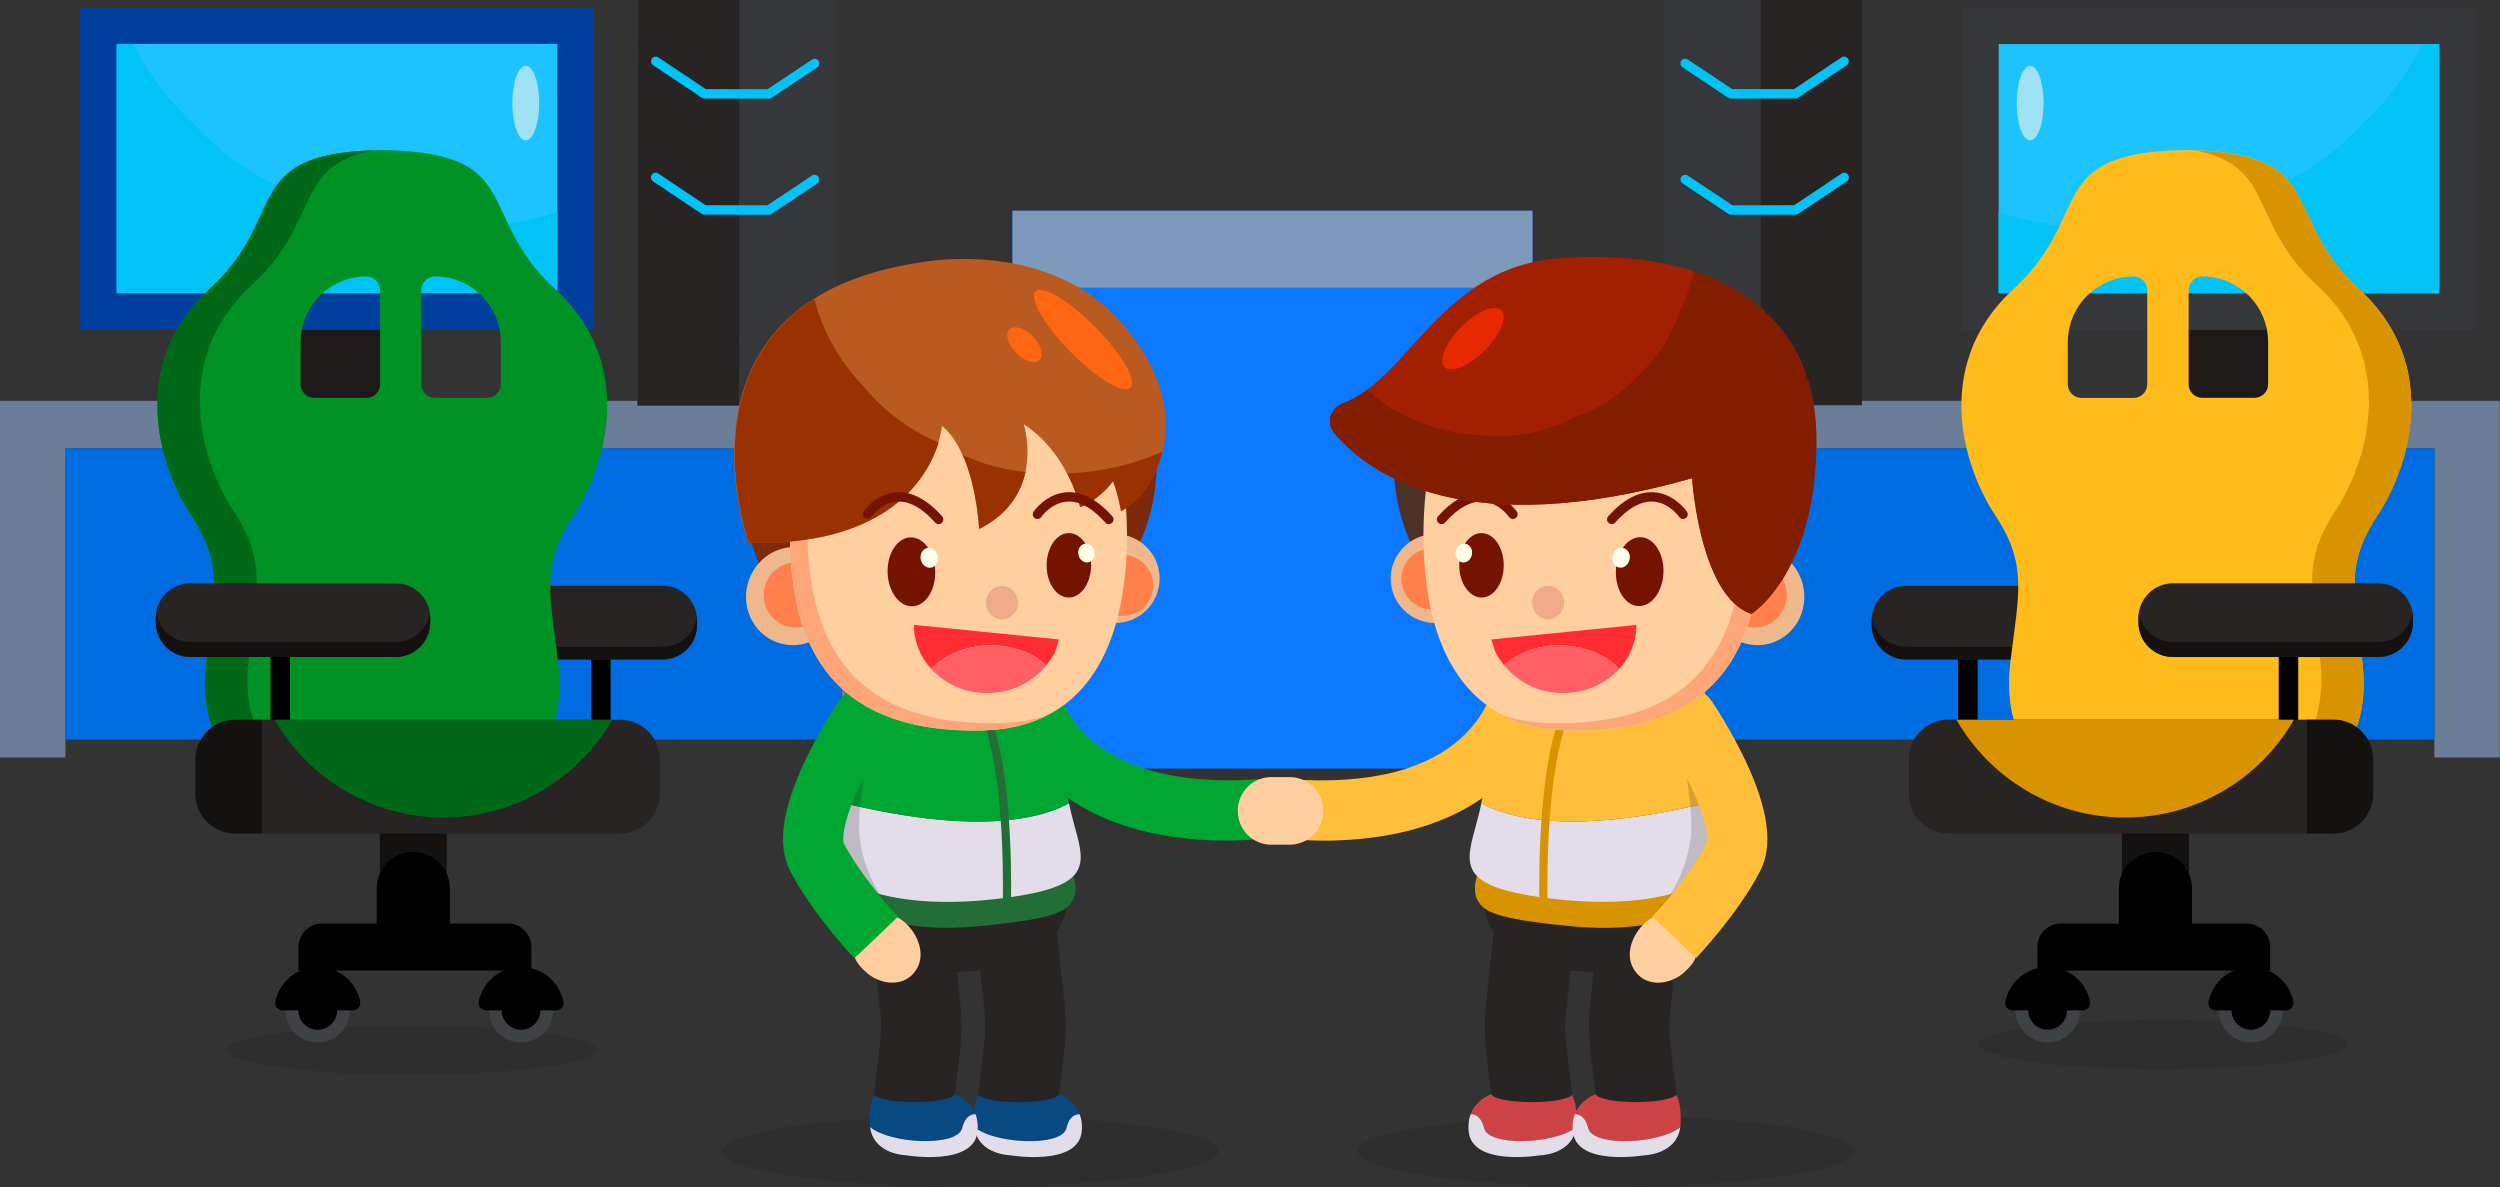 <?xml version="1.0" encoding="utf-8"?>
<!-- Generator: Adobe Illustrator 25.1.0, SVG Export Plug-In . SVG Version: 6.00 Build 0)  -->
<svg version="1.1" xmlns="http://www.w3.org/2000/svg" xmlns:xlink="http://www.w3.org/1999/xlink" x="0px" y="0px"
	 viewBox="0 0 4299 2042" style="enable-background:new 0 0 4299 2042;" xml:space="preserve">
<rect x="0" y="0" width="4299" height="2042" fill="#333333" stroke="none"/>
<style type="text/css">
	.st0{fill:#0B78FF;}
	.st1{fill:#7D99BC;}
	.st2{opacity:0.11;fill:#141211;enable-background:new    ;}
	.st3{fill:#1C1918;}
	.st4{fill:#003F9E;}
	.st5{fill:#1CC4FF;}
	.st6{fill:#00C3F7;}
	.st7{fill:#9FE2F4;}
	.st8{fill:#6A7D99;}
	.st9{fill:#006CE1;}
	.st10{fill:#35373A;}
	.st11{fill:#282423;}
	.st12{fill:#141211;}
	.st13{fill:#3E4244;}
	.st14{fill:#009225;}
	.st15{fill:#006917;}
	.st16{fill:#FFBC1A;}
	.st17{fill:#D79400;}
	.st18{fill:#074980;}
	.st19{fill:#E3DDE9;}
	.st20{fill:#00A632;}
	.st21{fill:#236D36;}
	.st22{opacity:0.17;fill:#111010;enable-background:new    ;}
	.st23{fill:#FFCFA0;}
	.st24{fill:#7C2A0A;}
	.st25{fill:#EFB88C;}
	.st26{fill:#FF804A;}
	.st27{fill:#FFA679;}
	.st28{fill:#EFAB89;}
	.st29{fill:#B95A20;}
	.st30{fill:#9A3101;}
	.st31{fill:#FF6611;}
	.st32{fill:#FF2C31;}
	.st33{fill:#FF6065;}
	.st34{fill:#741300;}
	.st35{fill:#FFFFEA;}
	.st36{fill:none;stroke:#741300;stroke-width:16.12;stroke-linecap:round;stroke-miterlimit:10;}
	.st37{fill:#CD4245;}
	.st38{fill:#FFBF3B;}
	.st39{fill:#4D3129;}
	.st40{fill:#A22000;}
	.st41{fill:#831D00;}
	.st42{fill:#E82900;}
	.st43{display:none;}
	.st44{display:inline;fill:#4E00FF;}
</style>
<g id="Layer_1">
	<rect x="1741.1" y="362.4" class="st0" width="894.1" height="959.2"/>
	<rect x="1741.1" y="362.4" class="st1" width="894.1" height="132.2"/>
	<path class="st2" d="M2096,1979.7c0,33.9-191.3,61.3-427.2,61.3c-235.9,0-427.2-27.5-427.2-61.3c0-25,104.3-46.5,253.8-56.1
		c52.7-3.4,111-5.2,172.4-5.3h1c1.9,0,3.9,0,5.8,0c1.3,0,2.5,0,3.7,0c57.8,0.2,112.7,2,162.7,5.2h0c6.1,0.4,12.2,0.8,18.2,1.2
		C1999.6,1934.9,2096,1955.7,2096,1979.7z"/>
	<path class="st2" d="M3188.7,1979.7c0,33.9-191.3,61.3-427.2,61.3c-235.9,0-427.2-27.5-427.2-61.3c0-21.4,76.1-40.2,191.4-51.2
		c6.9-0.6,13.9-1.3,21-1.9c48.2-4,102.5-6.8,160.3-7.8c1.3,0,2.6,0,3.9-0.1c2.4,0,4.9-0.1,7.3-0.1h0c14.2-0.2,28.6-0.3,43.2-0.3
		c44.8,0,88.1,1,128.6,2.8C3063.2,1929.1,3188.7,1952.3,3188.7,1979.7z"/>
	<path class="st3" d="M487.3,686.7h184.9V528.9H487.3V686.7z"/>
	<rect x="137.7" y="12.5" class="st4" width="883.8" height="554.7"/>
	<path class="st5" d="M958.3,504.1V75.6H200.7v428.5H958.3z"/>
	<path class="st6" d="M332.7,212.9c56,60.3,122.3,102.9,198.9,127.8c73.6,38.7,153,56.4,238.1,53.2c65.5-0.2,128.4-10,188.7-29.4
		v139.5l-757.7,0.1V75.7h29.2C255,126.8,289.3,172.6,332.7,212.9z"/>
	<path class="st3" d="M458,698h243.5v-51.9H458V698z"/>
	<path class="st7" d="M904.1,241.4c12.7,0,23.1-28.7,23.1-64.1s-10.3-64.2-23.1-64.2S881,141.8,881,177.3S891.3,241.4,904.1,241.4z"
		/>
	<polygon class="st8" points="1557.7,689.3 1557.7,1302.6 1447.4,1302.6 1447.4,770.9 112.5,770.9 112.5,1302.6 0,1302.6 0,689.3 	
		"/>
	<rect x="112.5" y="770.9" class="st9" width="1334.8" height="500.8"/>
	<rect x="1096.1" y="1" class="st10" width="341.5" height="696.7"/>
	<polygon class="st11" points="1271.2,0.1 1271.2,1 1271.1,153.4 1271.1,169.5 1271,353 1271,369.1 1270.8,689.3 1270.7,696.8 
		1096.6,696.7 1096.6,689.3 1097.1,1 1097.1,0 	"/>
	<path class="st6" d="M1322.3,169.6c1.6,0,3.2-0.5,4.5-1.4l78.6-52.4c0.9-0.6,1.6-1.3,2.2-2.2c0.6-0.9,1-1.9,1.2-2.9
		c0.2-1,0.2-2.1,0-3.2c-0.2-1-0.6-2-1.2-2.9c-0.6-0.9-1.3-1.6-2.2-2.2c-0.9-0.6-1.9-1-2.9-1.2c-1-0.2-2.1-0.2-3.2,0
		c-1,0.2-2,0.6-2.9,1.2l-76.6,51l-106.1-0.1l-81.6-54.5c-0.9-0.6-1.9-1-2.9-1.2c-1-0.2-2.1-0.2-3.2,0c-1,0.2-2,0.6-2.9,1.2
		c-0.9,0.6-1.6,1.3-2.2,2.2c-0.6,0.9-1,1.9-1.2,2.9c-0.2,1-0.2,2.1,0,3.2c0.2,1,0.6,2,1.2,2.9c0.6,0.9,1.3,1.6,2.2,2.2l83.6,55.8
		c1.3,0.9,2.9,1.4,4.5,1.4L1322.3,169.6L1322.3,169.6z"/>
	<path class="st6" d="M1322.2,369.2c1.6,0,3.2-0.5,4.5-1.4l78.6-52.4c1.8-1.2,3-3,3.4-5.1c0.4-2.1,0-4.3-1.2-6.1
		c-1.2-1.8-3.1-3-5.2-3.4c-2.1-0.4-4.3,0-6.1,1.2l-76.6,51l-106.1-0.1l-81.6-54.5c-0.9-0.6-1.9-1-2.9-1.2c-1.1-0.2-2.1-0.2-3.2,0
		c-1,0.2-2,0.6-2.9,1.2c-0.9,0.6-1.6,1.3-2.2,2.2c-0.6,0.9-1,1.9-1.2,2.9c-0.2,1-0.2,2.1,0,3.2c0.2,1,0.6,2,1.2,2.9
		c0.6,0.9,1.4,1.6,2.2,2.2l83.6,55.8c1.3,0.9,2.9,1.4,4.5,1.4L1322.2,369.2L1322.2,369.2z"/>
	<path class="st2" d="M1025.6,1805.7c0,23.5-142.3,42.6-317.7,42.6s-317.7-19.1-317.7-42.6c0-13.1,44.3-24.9,114-32.7
		c10.7-1.2,22.1-2.3,34-3.3c6.9-0.6,14-1.1,21.3-1.7c11-0.8,22.4-1.5,34.1-2.1c35.5-1.8,74-2.8,114.3-2.8c51,0,99.1,1.6,141.8,4.5
		c32,2.2,61,5,85.7,8.4C991.3,1783.6,1025.6,1794.1,1025.6,1805.7z"/>
	<path d="M1016.5,1319.2h33.5v-260.8h-33.5V1319.2z"/>
	<path class="st11" d="M786.1,1133.9h353.1c32.8,0,59.4-26.6,59.4-59.4v-7.9c0-32.8-26.6-59.4-59.4-59.4H786.1
		c-32.8,0-59.4,26.6-59.4,59.4v7.9C726.7,1107.4,753.3,1133.9,786.1,1133.9z"/>
	<path class="st12" d="M786.1,1112.2h353.1c14.5,0,28.6-5.3,39.5-15c10.9-9.7,17.8-23,19.5-37.4c0.3,2.3,0.4,4.6,0.4,6.9v7.9
		c0,7.8-1.5,15.5-4.5,22.7c-3,7.2-7.4,13.8-12.9,19.3c-5.5,5.5-12.1,9.9-19.3,12.9c-7.2,3-14.9,4.5-22.7,4.5H786.1
		c-15.8,0-30.9-6.3-42-17.4c-11.1-11.1-17.4-26.2-17.4-42v-7.9c0-2.3,0.1-4.6,0.4-6.9c1.7,14.4,8.6,27.8,19.5,37.4
		C757.5,1106.8,771.6,1112.2,786.1,1112.2z"/>
	<path class="st13" d="M951.2,1737.4c0,15-6,28.6-15.7,38.5c-10,10.3-24,16.6-39.5,16.6c-19.4,0-36.4-10-46.2-25
		c-5.7-8.7-9-19-9-30.1c0-30.5,24.7-55.2,55.2-55.2C926.4,1682.2,951.2,1706.9,951.2,1737.4z"/>
	<path d="M968.8,1727.5c-0.4,1.9-1.3,3.6-2.5,5.1c-1.2,1.5-2.7,2.7-4.4,3.5c-1.7,0.8-3.6,1.3-5.5,1.3H835.6c-1.9,0-3.8-0.4-5.5-1.3
		c-1.7-0.8-3.2-2-4.4-3.5c-1.2-1.5-2-3.2-2.5-5.1c-0.4-1.9-0.5-3.8,0-5.7c3.6-16.7,12.7-31.6,26-42.4c5.4-4.3,11.2-7.9,17.5-10.5
		c9.2-4,19.2-6,29.4-6c6,0,11.9,0.7,17.6,2.1c10.6,2.6,20.6,7.5,29.2,14.5c13.3,10.7,22.4,25.7,26,42.4
		C969.2,1723.7,969.2,1725.7,968.8,1727.5z"/>
	<path d="M896,1770.7c18.4,0,33.3-14.9,33.3-33.3c0-18.4-14.9-33.3-33.3-33.3c-18.4,0-33.3,14.9-33.3,33.3
		C862.7,1755.8,877.6,1770.7,896,1770.7z"/>
	<path class="st13" d="M601.6,1737.4c0,10.4-2.9,20.2-7.9,28.5c-9.7,16-27.2,26.7-47.3,26.7c-16.9,0-32.1-7.6-42.2-19.6
		c-8.1-9.6-13-22-13-35.6c0-30.5,24.7-55.2,55.2-55.2C576.9,1682.2,601.6,1706.9,601.6,1737.4z"/>
	<path d="M619.2,1727.5c-0.4,1.9-1.3,3.6-2.5,5.1s-2.7,2.7-4.4,3.5c-1.7,0.8-3.6,1.3-5.5,1.3H486c-1.9,0-3.8-0.4-5.5-1.3
		c-1.7-0.8-3.2-2-4.4-3.5c-1.2-1.5-2-3.2-2.5-5.1c-0.4-1.9-0.5-3.8,0-5.7c3.6-16.7,12.7-31.6,26-42.4c5.4-4.3,11.2-7.9,17.5-10.5
		c9.2-4,19.2-6,29.4-6c10.2,0,20.2,2.1,29.4,6c6.2,2.7,12.1,6.2,17.5,10.5c13.3,10.7,22.4,25.7,26,42.4
		C619.6,1723.7,619.6,1725.7,619.2,1727.5z"/>
	<path d="M546.4,1770.7c18.4,0,33.3-14.9,33.3-33.3c0-18.4-14.9-33.3-33.3-33.3c-18.4,0-33.3,14.9-33.3,33.3
		C513.1,1755.8,528,1770.7,546.4,1770.7z"/>
	<rect x="653" y="1317.8" class="st12" width="115.3" height="201.2"/>
	<path class="st14" d="M1044.1,689.3c-1.1-40.5-10.7-82.2-33.2-122.1c-13-23-30.2-45.4-52.5-66.6c0,0,0,0-0.1,0
		c-1.3-1.2-2.5-2.4-3.8-3.6c-43.7-40.1-64.7-78.3-80.7-111.8c-34.7-72.8-45.7-124.2-213.3-127V258h-6.3v0.1c-4,0.1-7.9,0.2-11.7,0.3
		c-18.8,0.6-35.6,1.9-50.5,3.8c-0.2,0-0.3,0-0.5,0.1c-0.7,0.1-1.4,0.2-2.2,0.3c-1.4,0.2-2.8,0.4-4.2,0.6c-0.7,0.1-1.4,0.2-2.1,0.3
		c-0.7,0.1-1.4,0.2-2.1,0.3c-1.1,0.2-2.2,0.3-3.2,0.5c-0.9,0.2-1.8,0.3-2.7,0.5c-0.6,0.1-1.3,0.2-1.9,0.4c-0.7,0.1-1.3,0.2-1.9,0.4
		c-0.6,0.1-1.3,0.2-1.9,0.4c-1.9,0.4-3.8,0.8-5.6,1.2c-0.6,0.1-1.2,0.3-1.8,0.4c-0.3,0.1-0.7,0.1-1,0.2c-0.5,0.1-1.1,0.3-1.6,0.4
		c-0.9,0.2-1.8,0.4-2.6,0.6c-0.6,0.1-1.2,0.3-1.7,0.4c-1.1,0.3-2.3,0.6-3.4,0.9c-1.1,0.3-2.2,0.6-3.3,0.9c-0.2,0.1-0.4,0.1-0.6,0.2
		c-1.6,0.5-3.2,0.9-4.7,1.4c-0.5,0.2-1,0.3-1.5,0.5c-0.5,0.2-1,0.3-1.5,0.5c-1.5,0.5-3,1-4.5,1.6c-0.5,0.2-0.9,0.3-1.3,0.5
		c-0.5,0.2-0.9,0.4-1.4,0.5c-4.2,1.6-8.2,3.3-11.9,5.2c-0.8,0.4-1.6,0.8-2.5,1.2c-1.6,0.8-3.2,1.7-4.7,2.5
		c-16.3,9.2-28,20.5-37.5,33.6c-32.1,44.2-39.1,108.3-115.6,178.4c-2.5,2.3-5,4.7-7.4,7.1c0,0-0.1,0.1-0.1,0.1
		c-20.6,20.1-36.6,41.3-48.9,63c-22.5,39.8-32.1,81.6-33.2,122.1c-0.8,28.2,2.6,55.7,8.7,81.6C290,816.2,309,856.4,328.6,886
		c28.9,43.6,38.8,78.2,39.6,117c0.6,29.3-3.8,61-9.1,100.8c-1.1,8.2-2.2,16.8-3.3,25.8v0c-0.4,3.2-0.8,6.4-1.2,9.7
		c-5.8,48.3,0.5,85,9.9,111.3c2.8,7.9,5.9,14.9,9.1,21c11.7,22.7,23.8,33.1,23.8,33.1h519.8c0,0,0,0,0,0c0.2-0.1,0.8-0.7,1.7-1.6
		c0.4-0.4,0.8-0.8,1.2-1.2c1.1-1.1,2.4-2.6,4-4.4c4.5-5.4,10.8-13.9,16.9-25.8c4.8-9.2,9.4-20.5,13.2-34v0c7-25,10.7-57.5,5.8-98.3
		c-0.2-1.8-0.4-3.6-0.7-5.4c-0.9-7.5-1.8-14.8-2.8-21.8c-5.5-41.8-10.4-74.8-10.2-104.9c0.2-40.6,9.7-76.1,39.7-121.3
		c19.6-29.6,38.6-69.8,49.2-115.1C1041.5,745,1044.9,717.4,1044.1,689.3z M653.6,567.2l0,78.9v14.6c0,6.2-2.5,12.2-6.9,16.6
		c-4.4,4.4-10.4,6.9-16.6,6.9h-89.7c-3.1,0-6.1-0.6-9-1.8c-2.8-1.2-5.4-2.9-7.6-5.1c-2.2-2.2-3.9-4.8-5.1-7.6
		c-1.2-2.8-1.8-5.9-1.8-9v-72.2c0-7.2,0.7-14.3,2-21.3c1.4-7.5,3.6-14.9,6.6-22c2.4-5.7,5.1-11.1,8.4-16.3
		c4.6-7.4,10-14.2,16.2-20.4c1.5-1.5,3-2.9,4.6-4.3c0,0,0-0.1,0.1-0.1c9.5-8.5,20.3-15.3,32-20.1c13.7-5.7,28.4-8.6,43.3-8.6
		c3.1,0,6.2,0.6,9,1.8c2.8,1.2,5.4,2.9,7.6,5.1c4.4,4.4,6.9,10.4,6.9,16.6V567.2z M861.3,588.5v72.2c0,6.2-2.5,12.2-6.9,16.6
		c-4.4,4.4-10.4,6.9-16.6,6.9h-89.7c-6.2,0-12.2-2.5-16.6-6.9c-4.4-4.4-6.9-10.4-6.9-16.6V498.8c0-6.2,2.5-12.2,6.9-16.6
		c4.4-4.4,10.4-6.9,16.6-6.9c7.4,0,14.8,0.7,22.1,2.2c7.3,1.4,14.4,3.6,21.2,6.4c11.8,4.9,22.6,11.7,32,20.1c0,0,0,0,0.1,0.1
		c1.6,1.4,3.1,2.9,4.6,4.3c10.5,10.5,18.8,23,24.5,36.7c2.9,7.1,5.2,14.5,6.6,22C860.6,574.2,861.3,581.3,861.3,588.5z"/>
	<path class="st15" d="M727.3,1297.5H470.6c0,0-56.8-48.4-42.8-165.4s30.7-167.7-26.1-253.4s-108-260.8,31.7-389
		c119.1-109.3,69.6-204.2,209.4-231.3C412.2,265.9,496.5,372,360.3,497c-139.7,128.2-88.5,303.3-31.7,389s40.1,136.4,26.1,253.3
		s42.8,165.4,42.8,165.4h519.8c2.5-2.3,4.8-4.7,6.9-7.3L727.3,1297.5L727.3,1297.5z"/>
	<path d="M465.2,1338.3h33.5v-260.8h-33.5V1338.3z"/>
	<path class="st11" d="M1134.7,1306.2v58.7c0,37.8-30.7,68.5-68.5,68.5H404.7c-1.8,0-3.5-0.1-5.3-0.2c-0.6,0-1.1-0.1-1.7-0.2
		c-1-0.1-2.1-0.2-3.1-0.4c-0.4-0.1-0.8-0.1-1.2-0.2c-0.7-0.1-1.4-0.2-2.1-0.4c-1-0.2-2.1-0.4-3.1-0.7c-0.7-0.2-1.3-0.3-2-0.5
		c-0.5-0.1-1-0.3-1.5-0.4c-0.5-0.2-1.1-0.3-1.6-0.5c-0.5-0.2-1.1-0.4-1.6-0.6c-0.5-0.2-1.1-0.4-1.6-0.6c-0.5-0.2-1-0.4-1.6-0.6
		c-0.5-0.2-1-0.4-1.5-0.6c0,0,0,0-0.1,0c-0.3-0.1-0.6-0.3-0.9-0.4c-0.3-0.2-0.7-0.3-1-0.5c-0.4-0.2-0.8-0.4-1.2-0.6
		c-0.5-0.2-0.9-0.5-1.4-0.7c-0.3-0.1-0.5-0.3-0.7-0.4c-0.3-0.2-0.7-0.4-1-0.6c-0.5-0.3-1-0.6-1.4-0.8c-0.5-0.3-0.9-0.6-1.4-0.9
		c-0.9-0.6-1.8-1.2-2.7-1.8c-0.9-0.6-1.8-1.3-2.6-2c-0.4-0.3-0.8-0.7-1.3-1c-4.2-3.5-8-7.5-11.3-11.9c-0.3-0.4-0.7-0.9-1-1.3
		c-0.8-1.1-1.5-2.2-2.2-3.3c-0.2-0.4-0.5-0.8-0.7-1.1c-0.3-0.5-0.6-1-0.9-1.4c-0.5-1-1.1-2-1.6-3c-0.3-0.5-0.5-1-0.7-1.5
		c-0.2-0.5-0.5-1-0.7-1.6c-0.2-0.5-0.4-1-0.7-1.5c-0.2-0.5-0.4-1-0.6-1.6c-0.4-1-0.8-2.1-1.1-3.2c-0.5-1.6-1-3.2-1.4-4.8
		c-0.1-0.5-0.3-1.1-0.4-1.6c-0.1-0.5-0.2-1-0.3-1.5c-0.1-0.4-0.2-0.9-0.3-1.4c-0.1-0.5-0.2-0.9-0.2-1.4c-0.1-0.7-0.2-1.3-0.3-2
		c-0.1-0.5-0.1-1-0.2-1.4c-0.1-0.8-0.1-1.5-0.2-2.3c-0.1-1.7-0.2-3.3-0.2-5v-58.7c0-1.2,0-2.4,0.1-3.5c0-1.1,0.1-2.2,0.2-3.3
		c0.1-1.1,0.3-2.2,0.4-3.3c0.1-0.6,0.2-1.1,0.3-1.7c0.1-0.4,0.2-0.8,0.2-1.3c0.1-0.7,0.3-1.4,0.4-2c0.1-0.5,0.3-1,0.4-1.6
		c0.1-0.6,0.3-1.1,0.5-1.7c0.3-1.1,0.6-2.1,1-3.2c0.3-1.1,0.7-2.1,1.1-3.2c0.2-0.5,0.4-1,0.6-1.5s0.4-1,0.7-1.5
		c0.2-0.5,0.5-1,0.7-1.5c0.2-0.5,0.5-1,0.7-1.5c0.5-1,1-2,1.6-2.9c0.1-0.3,0.3-0.5,0.4-0.7c0.1-0.2,0.3-0.5,0.4-0.7
		c0.2-0.3,0.4-0.7,0.6-1c0.4-0.6,0.8-1.2,1.2-1.8c0.3-0.5,0.6-0.9,1-1.4c0.3-0.5,0.7-0.9,1-1.4c0.4-0.6,0.8-1.1,1.3-1.7
		c0.3-0.4,0.6-0.8,0.9-1.2c0.7-0.8,1.4-1.7,2.2-2.5c0.7-0.8,1.5-1.6,2.3-2.4c0.8-0.8,1.6-1.5,2.4-2.3c1.4-1.3,2.8-2.5,4.3-3.6
		c0.3-0.3,0.7-0.5,1-0.8c0.2-0.2,0.4-0.3,0.6-0.5c0,0,0,0,0,0c0.2-0.2,0.5-0.3,0.7-0.5c0.9-0.6,1.8-1.3,2.8-1.9
		c9.7-6.1,21-9.9,33.2-10.5c1.1-0.1,2.3-0.1,3.4-0.1h661.5c25.3,0,47.3,13.7,59.2,34C1131.3,1281.9,1134.7,1293.6,1134.7,1306.2z"/>
	<path class="st15" d="M762.7,1405.8c-124.1,0-232.5-67.6-290.2-168.1h580.3C995.1,1338.1,886.8,1405.8,762.7,1405.8z"/>
	<path class="st12" d="M450,1237.7v195.7h-45.3c-1.8,0-3.5-0.1-5.3-0.2c-0.6,0-1.1-0.1-1.7-0.2c-1-0.1-2.1-0.2-3.1-0.4
		c-0.4-0.1-0.8-0.1-1.2-0.2c-0.7-0.1-1.4-0.2-2.1-0.4c-1-0.2-2.1-0.4-3.1-0.7c-0.7-0.2-1.3-0.3-2-0.5c-0.5-0.1-1-0.3-1.5-0.4
		c-0.5-0.2-1.1-0.3-1.6-0.5c-0.5-0.2-1.1-0.4-1.6-0.6c-0.5-0.2-1.1-0.4-1.6-0.6c-0.5-0.2-1-0.4-1.6-0.6c-0.5-0.2-1-0.4-1.5-0.6
		c0,0,0,0-0.1,0c-0.3-0.1-0.6-0.3-0.9-0.4c-0.3-0.2-0.7-0.3-1-0.5c-0.4-0.2-0.8-0.4-1.2-0.6c-0.5-0.2-0.9-0.5-1.4-0.7
		c-0.3-0.1-0.5-0.3-0.7-0.4c-0.3-0.2-0.7-0.4-1-0.6c-0.5-0.3-1-0.6-1.4-0.8c-0.5-0.3-0.9-0.6-1.4-0.9c-0.9-0.6-1.8-1.2-2.7-1.8
		c-0.9-0.6-1.8-1.3-2.6-2c-0.4-0.3-0.8-0.7-1.3-1c-1-0.8-2-1.7-3-2.6c-0.1-0.1-0.2-0.2-0.3-0.2c-0.5-0.5-1.1-1-1.6-1.5
		c-1.3-1.3-2.6-2.8-3.9-4.2c0,0,0,0-0.1-0.1c-0.9-1-1.7-2.1-2.5-3.2c-0.3-0.4-0.7-0.9-1-1.3c-0.8-1.1-1.5-2.2-2.2-3.3
		c-0.2-0.4-0.5-0.8-0.7-1.1c-0.3-0.5-0.6-1-0.9-1.4c-0.5-1-1.1-2-1.6-3c-0.3-0.5-0.5-1-0.7-1.5c-0.2-0.5-0.5-1-0.7-1.6
		c-0.2-0.5-0.4-1-0.7-1.5c-0.2-0.5-0.4-1-0.6-1.6c-0.4-1-0.8-2.1-1.1-3.2c-0.5-1.6-1-3.2-1.4-4.8c-0.1-0.5-0.3-1.1-0.4-1.6
		c-0.1-0.5-0.2-1-0.3-1.5c-0.1-0.4-0.2-0.9-0.3-1.4c-0.1-0.5-0.2-0.9-0.2-1.4c-0.1-0.7-0.2-1.3-0.3-2c-0.1-0.5-0.1-1-0.2-1.4
		c-0.1-0.8-0.1-1.5-0.2-2.3c-0.1-1.7-0.2-3.4-0.2-5v-58.7c0-1.2,0-2.3,0.1-3.5c0-1.1,0.1-2.2,0.2-3.3c0.1-1.1,0.3-2.2,0.4-3.3
		c0.1-0.6,0.2-1.1,0.3-1.7c0.1-0.4,0.2-0.8,0.2-1.3c0.1-0.7,0.3-1.4,0.4-2c0.1-0.5,0.3-1,0.4-1.6c0.1-0.6,0.3-1.1,0.5-1.7
		c0.3-1.1,0.6-2.1,1-3.2c0.4-1.1,0.7-2.1,1.1-3.2c0.2-0.5,0.4-1,0.6-1.5s0.4-1,0.7-1.5c0.2-0.5,0.5-1,0.7-1.5c0.2-0.5,0.5-1,0.7-1.5
		c0.5-1,1-2,1.6-2.9c0.1-0.3,0.3-0.5,0.4-0.7c0.1-0.2,0.3-0.5,0.4-0.7c0.2-0.3,0.4-0.7,0.6-1c0.4-0.6,0.8-1.2,1.2-1.8
		c0.3-0.5,0.6-0.9,1-1.4c0.3-0.5,0.7-0.9,1-1.4c0.4-0.6,0.8-1.1,1.3-1.7c0.3-0.4,0.6-0.8,0.9-1.2c0.7-0.8,1.4-1.7,2.2-2.5
		c0.7-0.8,1.5-1.6,2.3-2.4v0c0.8-0.8,1.6-1.5,2.4-2.3c1.4-1.3,2.8-2.5,4.3-3.6c0.3-0.3,0.7-0.5,1-0.8c0.2-0.2,0.4-0.3,0.6-0.5
		c0,0,0,0,0,0c0.2-0.2,0.5-0.3,0.7-0.5c0.9-0.6,1.8-1.3,2.8-1.9c9.9-6.3,21.3-9.9,33.2-10.5c1.1-0.1,2.3-0.1,3.4-0.1H450z"/>
	<path d="M773.5,1527.8v126H647.8v-126c0-8.6,1.8-17.1,5.1-24.9c3.1-7.2,7.6-13.9,13.3-19.6c11.8-11.8,27.8-18.4,44.4-18.4
		c4.1,0,8.2,0.4,12.3,1.2c4,0.8,8,2,11.8,3.6c7.6,3.2,14.5,7.8,20.4,13.6c5.6,5.6,10,12.1,13.2,19.3c0.2,0.3,0.3,0.7,0.5,1.1
		C771.9,1511.4,773.5,1519.6,773.5,1527.8z"/>
	<path d="M913.6,1628.1v40.8H513.3v-40.8c0-10.6,4.2-20.7,11.7-28.2c7.5-7.5,17.6-11.7,28.2-11.7h320.5c10.6,0,20.7,4.2,28.2,11.7
		C909.4,1607.4,913.6,1617.6,913.6,1628.1z"/>
	<path class="st11" d="M327.3,1129.7h353.1c32.8,0,59.4-26.6,59.4-59.4v-7.9c0-32.8-26.6-59.4-59.4-59.4H327.3
		c-32.8,0-59.4,26.6-59.4,59.4v7.9C267.9,1103.1,294.5,1129.7,327.3,1129.7z"/>
	<path class="st12" d="M327.3,1103.9h353.1c14.2,0,27.9-5.1,38.7-14.3c10.8-9.3,17.9-22,20-36.1c0.4,3,0.7,6,0.7,9v7.9
		c0,15.8-6.3,30.9-17.4,42c-11.1,11.1-26.2,17.4-42,17.4H327.3c-15.8,0-30.9-6.3-42-17.4c-11.1-11.1-17.4-26.2-17.4-42v-7.9
		c0-3,0.2-6,0.7-9c2.2,14,9.3,26.8,20,36.1C299.4,1098.8,313.1,1103.9,327.3,1103.9L327.3,1103.9z"/>
	<path class="st3" d="M3908,528.9h-184.9v157.8H3908V528.9z"/>
	<rect x="3373.7" y="12.6" class="st10" width="883.8" height="554.6"/>
	<path class="st5" d="M4194.7,504.2V75.8h-757.7v428.5H4194.7z"/>
	<path class="st6" d="M4062.4,212.9c-56,60.3-122.3,102.9-198.9,127.8c-73.7,38.7-153,56.4-238.1,53.2
		c-65.5-0.2-128.4-10-188.7-29.4v139.5l757.7,0.1V75.7h-29.2C4140.1,126.8,4105.9,172.6,4062.4,212.9z"/>
	<path class="st3" d="M3937.3,646.2h-243.5V698h243.5V646.2z"/>
	<path class="st7" d="M3491.1,241.4c12.7,0,23.1-28.7,23.1-64.1s-10.3-64.2-23.1-64.2s-23.1,28.7-23.1,64.2
		S3478.3,241.4,3491.1,241.4z"/>
	<polygon class="st8" points="4298.7,689.3 4298.7,1302.6 4186.2,1302.6 4186.2,770.9 2851.4,770.9 2851.4,1302.6 2741.1,1302.6 
		2741.1,689.3 	"/>
	<rect x="2851.4" y="770.9" class="st9" width="1334.8" height="500.8"/>
	<rect x="2860.3" y="0.1" class="st10" width="341.5" height="696.7"/>
	<rect x="3027.7" y="0" class="st11" width="174.1" height="696.7"/>
	<path class="st6" d="M2976.4,169.6c-1.6,0-3.2-0.5-4.5-1.4l-78.6-52.4c-1.8-1.2-3-3-3.4-5.2c-0.4-2.1,0-4.3,1.2-6.1
		c1.2-1.8,3-3,5.1-3.4c2.1-0.4,4.3,0,6.1,1.2l76.6,51l106.1-0.1l81.6-54.5c0.9-0.6,1.9-1,2.9-1.2c1-0.2,2.1-0.2,3.2,0
		c1,0.2,2,0.6,2.9,1.2c0.9,0.6,1.6,1.3,2.2,2.2c0.6,0.9,1,1.9,1.2,2.9c0.2,1,0.2,2.1,0,3.2c-0.2,1-0.6,2-1.2,2.9
		c-0.6,0.9-1.4,1.6-2.2,2.2l-83.6,55.8c-1.3,0.9-2.9,1.4-4.5,1.4L2976.4,169.6L2976.4,169.6z"/>
	<path class="st6" d="M2976.5,369.2c-1.6,0-3.1-0.5-4.5-1.4l-78.6-52.4c-1.8-1.2-3-3-3.4-5.1c-0.4-2.1,0-4.3,1.2-6.1s3.1-3,5.2-3.4
		c2.1-0.4,4.3,0,6.1,1.2l76.6,51l106.1-0.1l81.6-54.5c1.8-1.2,4-1.6,6.1-1.2c2.1,0.4,4,1.7,5.1,3.4c1.2,1.8,1.6,4,1.2,6.1
		c-0.4,2.1-1.7,4-3.4,5.1l-83.7,55.9c-1.3,0.9-2.9,1.4-4.5,1.4L2976.5,369.2L2976.5,369.2z"/>
	<path class="st2" d="M4037.2,1796c0,23.5-142.3,42.6-317.7,42.6s-317.7-19.1-317.7-42.6c0-10.4,27.8-19.9,73.9-27.3
		c8.3-1.3,17.2-2.6,26.7-3.8c13.3-1.7,27.6-3.2,42.9-4.5c8.7-0.8,17.7-1.5,27-2.1c44-3.1,94.1-4.8,147.2-4.8
		c34.6,0,67.9,0.7,99.1,2.1c8.5,0.4,16.9,0.8,25.1,1.3c17.9,1,35,2.3,51.1,3.7c8.6,0.8,16.9,1.6,24.9,2.5
		C3991.4,1770.7,4037.2,1782.6,4037.2,1796z"/>
	<path d="M3400.7,1058.4h-33.5v260.8h33.5V1058.4z"/>
	<path class="st11" d="M3631,1007.3h-353.1c-32.8,0-59.4,26.6-59.4,59.4v7.9c0,32.8,26.6,59.4,59.4,59.4H3631
		c32.8,0,59.4-26.6,59.4-59.4v-7.9C3690.4,1033.9,3663.8,1007.3,3631,1007.3z"/>
	<path class="st12" d="M3631,1112.2h-353.1c-14.6,0-28.6-5.3-39.5-15c-10.9-9.7-17.8-23-19.5-37.4c-0.3,2.3-0.4,4.6-0.4,6.9v7.9
		c0,15.8,6.3,30.8,17.4,42c11.1,11.1,26.2,17.4,42,17.4H3631c15.8,0,30.9-6.3,42-17.4c11.1-11.1,17.4-26.2,17.4-42v-7.9
		c0-2.3-0.1-4.6-0.4-6.9c-1.7,14.4-8.6,27.8-19.5,37.4C3659.6,1106.8,3645.6,1112.2,3631,1112.2L3631,1112.2z"/>
	<path class="st13" d="M3576.4,1737.4c0,7.4-1.5,14.4-4.1,20.8c-8.2,20.2-28,34.4-51.1,34.4c-18.9,0-35.5-9.5-45.5-23.9
		c-6.1-8.9-9.7-19.7-9.7-31.3c0-30.5,24.7-55.2,55.2-55.2C3551.6,1682.2,3576.4,1706.9,3576.4,1737.4z"/>
	<path d="M3593.9,1727.5c-0.4,1.9-1.3,3.6-2.5,5.1s-2.7,2.7-4.4,3.5c-1.7,0.8-3.6,1.3-5.5,1.3h-120.7c-1.9,0-3.8-0.4-5.5-1.3
		c-1.7-0.8-3.2-2-4.4-3.5c-1.2-1.5-2-3.2-2.5-5.1c-0.4-1.8-0.5-3.8-0.1-5.6c3.6-16.7,12.7-31.6,26-42.4c8.6-7,18.6-11.9,29.2-14.5
		c5.7-1.4,11.7-2.1,17.6-2.1c10.2,0,20.2,2.1,29.4,6c6.2,2.7,12.1,6.2,17.5,10.5c13.3,10.7,22.4,25.7,26,42.4
		C3594.4,1723.7,3594.4,1725.7,3593.9,1727.5z"/>
	<path d="M3521.2,1770.7c18.4,0,33.3-14.9,33.3-33.3c0-18.4-14.9-33.3-33.3-33.3c-18.4,0-33.3,14.9-33.3,33.3
		C3487.9,1755.8,3502.8,1770.7,3521.2,1770.7z"/>
	<path class="st13" d="M3925.9,1737.4c0,9.2-2.3,17.9-6.2,25.5c-9.2,17.6-27.7,29.7-48.9,29.7c-24.1,0-44.7-15.5-52.1-37.1
		c-2-5.7-3-11.8-3-18.1c0-30.5,24.7-55.2,55.2-55.2S3925.9,1706.9,3925.9,1737.4z"/>
	<path d="M3943.5,1727.5c-0.4,1.9-1.3,3.6-2.5,5.1s-2.7,2.7-4.4,3.5c-1.7,0.8-3.6,1.3-5.5,1.3h-120.7c-1.9,0-3.8-0.4-5.5-1.3
		c-1.7-0.8-3.2-2-4.4-3.5c-1.2-1.5-2-3.2-2.5-5.1c-0.4-1.9-0.4-3.8-0.1-5.7c3.6-16.7,12.7-31.6,26-42.4c5.3-4.3,11.2-7.9,17.5-10.5
		c9.2-4,19.2-6,29.4-6c10.2,0,20.2,2.1,29.4,6c6.2,2.7,12.1,6.2,17.5,10.5c13.3,10.7,22.4,25.7,26,42.4
		C3944,1723.7,3943.9,1725.7,3943.5,1727.5z"/>
	<path d="M3870.7,1770.7c18.4,0,33.3-14.9,33.3-33.3c0-18.4-14.9-33.3-33.3-33.3c-18.4,0-33.3,14.9-33.3,33.3
		C3837.4,1755.8,3852.3,1770.7,3870.7,1770.7z"/>
	<rect x="3648.9" y="1317.8" class="st12" width="115.3" height="201.2"/>
	<path class="st16" d="M4146.4,689.3c-1.1-40.5-10.7-82.2-33.2-122c-9.6-17-21.5-33.8-36.1-49.9c0,0,0,0,0,0c-1.8-2-3.6-3.9-5.5-5.9
		c0,0,0,0,0,0c-2.3-2.4-4.7-4.8-7.2-7.2c0,0,0,0-0.1-0.1c-2.5-2.4-5-4.8-7.6-7.2c-0.5-0.4-0.9-0.8-1.4-1.3c-0.1-0.1-0.2-0.2-0.3-0.3
		c-2.1-1.9-4.1-3.8-6-5.7c-3.1-3-6-6-8.9-9c-0.8-0.9-1.7-1.8-2.5-2.6c-1.8-1.9-3.6-3.8-5.3-5.8c-0.4-0.5-0.9-0.9-1.3-1.4
		c-1.4-1.6-2.8-3.2-4.1-4.8c-0.4-0.5-0.8-1-1.2-1.5c-1.1-1.3-2.1-2.5-3.1-3.8c-0.4-0.5-0.8-0.9-1.1-1.4c-0.9-1.1-1.9-2.3-2.8-3.4
		c-0.6-0.7-1.1-1.4-1.7-2.2c-1.3-1.7-2.5-3.3-3.7-4.9c-0.5-0.7-1-1.4-1.5-2c-0.3-0.5-0.7-0.9-1-1.4c-0.5-0.7-1-1.5-1.6-2.2
		c-4.7-6.6-8.9-13.2-12.8-19.6c-0.5-0.8-0.9-1.5-1.4-2.3c-2.2-3.7-4.2-7.3-6.2-10.9c-0.4-0.8-0.8-1.5-1.2-2.3c-1-1.8-2-3.7-2.9-5.5
		c-0.4-0.9-0.9-1.7-1.3-2.6c-2.6-5.1-5.1-10.1-7.4-15c-0.4-0.8-0.8-1.6-1.2-2.4c-6.9-14.6-12.9-28.3-19.5-40.9
		c-0.4-0.7-0.8-1.4-1.1-2.1c0,0,0,0,0-0.1c-0.7-1.3-1.4-2.6-2.2-4c-2-3.6-4.1-7-6.2-10.4c-0.4-0.6-0.8-1.2-1.2-1.8
		c-1.7-2.6-3.5-5.1-5.4-7.6c-0.5-0.6-0.9-1.2-1.4-1.8c-0.5-0.6-1-1.2-1.4-1.8c-0.4-0.6-0.9-1.1-1.4-1.6c-0.7-0.8-1.4-1.6-2.1-2.4
		c-0.3-0.4-0.7-0.8-1-1.1c-0.1-0.1-0.1-0.2-0.2-0.2c-0.5-0.5-1-1-1.5-1.5c-0.7-0.7-1.3-1.4-2-2c-0.5-0.5-0.9-0.9-1.4-1.3
		c-0.5-0.5-0.9-0.9-1.4-1.3c-0.4-0.3-0.7-0.7-1.1-1c-0.5-0.4-0.9-0.9-1.4-1.3c-0.5-0.4-1-0.8-1.4-1.2c-0.6-0.5-1.2-1-1.9-1.5
		c0,0,0,0-0.1,0c-0.6-0.5-1.3-1-1.9-1.5c-0.6-0.4-1.1-0.9-1.7-1.3c-0.8-0.6-1.7-1.2-2.5-1.8c-0.6-0.4-1.3-0.9-1.9-1.3
		c-0.7-0.4-1.3-0.9-2-1.3c-0.1-0.1-0.2-0.1-0.2-0.2c-0.7-0.4-1.4-0.9-2.1-1.3c-0.8-0.4-1.5-0.9-2.3-1.3c-0.8-0.4-1.6-0.9-2.3-1.3
		c-0.8-0.4-1.6-0.9-2.4-1.3c-1.6-0.8-3.3-1.7-5-2.5c-2.1-1-4.4-2-6.7-2.9c-3.7-1.5-7.5-3-11.6-4.3c-0.5-0.2-1-0.3-1.5-0.5
		c-0.5-0.2-1-0.3-1.6-0.5c-0.5-0.2-1-0.3-1.6-0.5c-2.1-0.6-4.3-1.3-6.5-1.9c-2.2-0.6-4.5-1.2-6.9-1.8c-0.6-0.2-1.2-0.3-1.8-0.4
		c-1.2-0.3-2.4-0.5-3.6-0.8c-1.2-0.3-2.5-0.5-3.7-0.8c-0.6-0.1-1.3-0.3-1.9-0.4c-3.2-0.6-6.4-1.2-9.8-1.8c-0.5-0.1-0.9-0.1-1.4-0.2
		c-4.3-0.7-8.7-1.3-13.3-1.9c-0.7-0.1-1.5-0.2-2.2-0.3c-1.6-0.2-3.2-0.4-4.8-0.5c-1.4-0.2-2.8-0.3-4.3-0.4c-1.6-0.2-3.3-0.3-4.9-0.5
		c-2.3-0.2-4.7-0.4-7-0.6c0,0-0.1,0-0.1,0c-1.5-0.1-2.9-0.2-4.4-0.3c-6.7-0.4-13.8-0.8-21.2-1h0c-3.8-0.1-7.6-0.2-11.6-0.3V258h-6.3
		v0.1c-170,2.9-178.9,55.7-214.8,130.2c-15.8,32.8-36.9,69.9-79.2,108.7c-2.6,2.4-5.1,4.7-7.5,7.1c0,0-0.1,0.1-0.1,0.1
		c-20.5,20.1-36.5,41.3-48.8,63c-22.4,39.8-32.1,81.6-33.1,122c-0.8,28.2,2.6,55.7,8.7,81.6c10.7,45.3,29.6,85.5,49.2,115.1
		c30,45.2,39.5,80.7,39.7,121.3c0.2,30.1-4.8,63.1-10.2,104.9c-0.9,7-1.8,14.2-2.8,21.8c-0.2,1.8-0.4,3.6-0.7,5.4
		c-4.9,40.9-1.1,73.4,5.9,98.4c3.8,13.5,8.4,24.8,13.2,34c6.1,11.8,12.3,20.3,16.9,25.7c1.5,1.8,2.9,3.3,3.9,4.4
		c0.2,0.2,0.4,0.4,0.6,0.6c0.2,0.2,0.4,0.4,0.6,0.6c1,1,1.7,1.6,1.8,1.7c0,0,0,0,0,0h519.8c0,0,0,0,0,0c0.2-0.1,0.8-0.7,1.9-1.8
		c1.2-1.2,3-3.1,5.1-5.6c0.5-0.6,1.1-1.3,1.6-2c0.3-0.4,0.6-0.7,0.9-1.1c0.6-0.7,1.2-1.5,1.8-2.4c3.8-5.1,8.1-11.8,12.4-20.1
		c0.6-1.2,1.3-2.5,1.9-3.8c1.4-2.9,2.8-6,4.1-9.2c0,0,0,0,0,0c0.7-1.6,1.3-3.3,2-5c0,0,0,0,0,0c0.4-1,0.8-2,1.1-3.1v0
		c9.4-26.4,15.7-63,9.9-111.3c-0.3-2.6-0.6-5.1-0.9-7.6c-0.1-0.7-0.2-1.4-0.3-2c0,0,0,0,0,0c-1.1-9-2.2-17.6-3.3-25.8
		c-5.3-39.9-9.7-71.6-9.1-100.8c0.1-5.7,0.5-11.4,1-17c0.2-1.8,0.4-3.7,0.6-5.6c0.3-2.5,0.7-4.9,1.1-7.4c0.2-1.2,0.4-2.4,0.6-3.7
		l0.4-1.9c0.2-1.2,0.5-2.4,0.8-3.7c0,0,0,0,0,0c0.3-1.2,0.5-2.4,0.8-3.7c0.2-0.6,0.3-1.2,0.5-1.9c0.6-2.5,1.3-4.9,2-7.4
		c0.2-0.6,0.4-1.3,0.6-1.9c0.8-2.5,1.6-4.9,2.5-7.4c0.4-1.3,0.9-2.5,1.4-3.8c1.2-3.1,2.5-6.3,3.9-9.5v0c0.6-1.3,1.1-2.6,1.7-3.8
		c0.3-0.6,0.6-1.3,0.9-1.9c0.9-1.9,1.9-3.9,2.9-5.9c1-2,2-3.9,3.1-5.9c0.7-1.3,1.4-2.7,2.2-4c3.8-6.7,8-13.6,12.7-20.8
		c3.3-4.9,6.5-10.1,9.7-15.6c0.9-1.6,1.8-3.2,2.7-4.8c0.6-1.1,1.2-2.1,1.7-3.2c0.8-1.4,1.5-2.8,2.3-4.2c0.9-1.7,1.8-3.4,2.6-5.1
		c1.3-2.5,2.6-5.1,3.8-7.7c0-0.1,0.1-0.1,0.1-0.2c1.2-2.5,2.4-5.1,3.6-7.7c0.5-1.1,1-2.2,1.5-3.4c1.1-2.5,2.2-5,3.2-7.6
		c1.2-3,2.4-6.1,3.6-9.1c1-2.7,2.1-5.4,3-8.2c0.2-0.4,0.3-0.9,0.5-1.3c1.3-3.7,2.6-7.5,3.8-11.3c0-0.1,0.1-0.2,0.1-0.4
		c0.6-1.9,1.2-3.8,1.7-5.7c0.1-0.2,0.1-0.5,0.2-0.7c0.8-2.8,1.6-5.6,2.4-8.4c0.3-1.3,0.7-2.5,1-3.8c0.5-2.1,1-4.2,1.5-6.2
		c0.1-0.2,0.1-0.4,0.1-0.6h0c1.9-7.9,3.5-15.9,4.8-24c0.2-1.3,0.4-2.6,0.6-3.9c0.6-3.8,1.1-7.6,1.5-11.4
		C4146.1,717.7,4146.8,703.6,4146.4,689.3z M3763.6,498.8c0-6.2,2.5-12.2,6.9-16.6c4.4-4.4,10.4-6.9,16.6-6.9
		c7.4,0,14.8,0.7,22.1,2.2c7.3,1.4,14.3,3.6,21.2,6.4c11.8,4.9,22.6,11.7,32.1,20.2c0,0,0.1,0.1,0.1,0.1c1.5,1.4,3,2.8,4.5,4.2
		c6.2,6.2,11.6,13,16.2,20.4c3.2,5.2,6,10.6,8.4,16.3c2.9,7.1,5.2,14.5,6.6,22.1c1.3,7,2,14.1,2,21.2v72.2c0,6.2-2.5,12.2-6.9,16.6
		c-4.4,4.4-10.4,6.9-16.6,6.9H3787c-6.2,0-12.2-2.5-16.6-6.9c-4.4-4.4-6.9-10.4-6.9-16.6V498.8z M3588.9,508.5
		c1.5-1.5,3-2.9,4.5-4.2c0,0,0.1-0.1,0.1-0.1c20.7-18.5,47.5-28.8,75.4-28.8c3.1,0,6.1,0.6,9,1.8c2.8,1.2,5.4,2.9,7.6,5.1
		s3.9,4.8,5.1,7.6c1.2,2.9,1.8,5.9,1.8,9v161.9c0,3.1-0.6,6.1-1.8,9c-1.2,2.8-2.9,5.4-5.1,7.6c-2.2,2.2-4.8,3.9-7.6,5.1
		c-2.8,1.2-5.9,1.8-9,1.8h-89.7c-6.2,0-12.2-2.5-16.6-6.9c-4.4-4.4-6.9-10.4-6.9-16.6v-72.2c0-7.2,0.7-14.3,2-21.2
		C3562,545.1,3572.8,524.6,3588.9,508.5z"/>
	<path class="st17" d="M4144.6,731.6c-0.4,3.8-0.9,7.6-1.5,11.4c-0.2,1.3-0.4,2.6-0.6,3.9c-1.3,8.1-2.9,16.1-4.8,24h0
		c0,0.2-0.1,0.4-0.1,0.6c-0.5,2.1-1,4.2-1.5,6.2c-0.3,1.3-0.7,2.5-1,3.8c-0.8,2.8-1.5,5.6-2.4,8.4c-0.1,0.2-0.1,0.5-0.2,0.7
		c-0.6,1.9-1.1,3.8-1.7,5.7c0,0.1-0.1,0.2-0.1,0.4c-1.2,3.8-2.5,7.6-3.8,11.3c-0.1,0.4-0.3,0.9-0.5,1.3c-1,2.8-2,5.5-3,8.2
		c-1.2,3.1-2.4,6.1-3.6,9.1c-1.1,2.6-2.1,5.1-3.2,7.6c-0.5,1.1-1,2.3-1.5,3.4c-1.2,2.6-2.4,5.2-3.6,7.7c0,0.1-0.1,0.2-0.1,0.2
		c-1.3,2.6-2.5,5.2-3.8,7.7c-0.9,1.7-1.8,3.4-2.6,5.1c-0.8,1.4-1.5,2.8-2.3,4.2c-0.6,1.1-1.2,2.1-1.7,3.2c-0.9,1.6-1.8,3.2-2.7,4.8
		c-3.2,5.5-6.4,10.7-9.7,15.6c-4.7,7.2-9,14.1-12.7,20.8c-0.8,1.4-1.5,2.7-2.2,4c-1.1,2-2.1,4-3.1,5.9c-1,2-1.9,3.9-2.9,5.9
		c-0.3,0.6-0.6,1.3-0.9,1.9c-0.6,1.3-1.2,2.6-1.7,3.8v0c-1.4,3.2-2.7,6.3-3.9,9.5c-0.5,1.3-0.9,2.5-1.4,3.8c-0.9,2.5-1.7,5-2.5,7.4
		c-0.2,0.6-0.4,1.3-0.6,1.9c-0.7,2.5-1.4,4.9-2,7.4c-0.1,0.6-0.3,1.2-0.5,1.9c-0.3,1.2-0.6,2.4-0.8,3.7c0,0,0,0,0,0
		c-0.3,1.2-0.5,2.4-0.8,3.7l-0.4,1.9c-0.2,1.2-0.4,2.5-0.6,3.7c-0.4,2.5-0.8,4.9-1.1,7.4c-0.2,1.8-0.4,3.7-0.6,5.6
		c-0.5,5.6-0.9,11.2-1,17c-0.6,29.3,3.8,61,9.1,100.8c1.1,8.2,2.2,16.8,3.3,25.8c0,0,0,0,0,0h0c0.1,0.7,0.2,1.4,0.3,2
		c0.3,2.5,0.6,5,0.9,7.6c5.8,48.3-0.5,85-9.9,111.3v0c-0.4,1-0.7,2-1.1,3.1c0,0,0,0,0,0c-0.7,1.7-1.3,3.4-2,5c0,0,0,0,0,0
		c-1.3,3.3-2.7,6.3-4.1,9.2c-0.6,1.3-1.3,2.5-1.9,3.8c-4.3,8.3-8.6,15-12.4,20.1c-0.6,0.8-1.2,1.6-1.8,2.4c-0.3,0.4-0.6,0.8-0.9,1.1
		c-0.6,0.7-1.1,1.4-1.6,2c-2.1,2.5-3.9,4.4-5.1,5.6c-1.1,1.1-1.8,1.7-1.9,1.8c0,0,0,0,0,0h-519.8c0,0,0,0,0,0
		c-0.6-0.6-1.2-1.1-1.8-1.7c-0.2-0.2-0.4-0.4-0.6-0.6c-0.2-0.2-0.4-0.4-0.6-0.6c-0.3-0.3-0.6-0.7-1-1.1c-1-1.1-2-2.2-2.9-3.3h197
		l0,0h256.7c0,0,2.1-1.8,5.4-5.5c3.7-4.2,8.9-10.9,14.4-20.2c0.3-0.5,0.5-0.9,0.8-1.4c4.9-8.6,10-19.5,14.2-32.6
		c8.3-25.8,13.4-60.7,8-105.7c-0.1-0.8-0.2-1.6-0.3-2.3c0,0,0,0,0,0c-1.1-9-2.2-17.6-3.3-25.8c-5.2-39.9-9.9-71.8-10.1-100.8
		c-0.2-41.9,9-78,39.7-124.3c18.6-28,36.5-65.5,47.4-107.8c6.7-25.8,10.7-53.4,10.6-81.6c-0.1-40.3-8.4-82-29.3-122
		c-11.3-21.7-26.2-42.8-45.5-63c0,0-0.1,0-0.1-0.1c-4.7-4.9-9.6-9.7-14.8-14.5c-64-58.8-79.4-113.4-101.5-155.5
		c-19.1-36.3-43.2-63.3-107.9-75.8c7.4,0.2,14.4,0.6,21.2,1c1.5,0.1,3,0.2,4.4,0.3c0,0,0.1,0,0.1,0c2.4,0.2,4.7,0.4,7,0.6
		c1.7,0.1,3.3,0.3,4.9,0.5c1.4,0.1,2.8,0.3,4.3,0.4c1.6,0.2,3.3,0.3,4.8,0.5c0.7,0.1,1.5,0.2,2.2,0.3c4.6,0.6,9,1.2,13.3,1.9
		c0.5,0.1,0.9,0.2,1.4,0.2c3.4,0.5,6.6,1.1,9.8,1.8c0.6,0.1,1.3,0.3,1.9,0.4c1.3,0.3,2.5,0.5,3.7,0.8c1.2,0.3,2.4,0.5,3.6,0.8
		c0.6,0.1,1.2,0.3,1.8,0.4c2.4,0.6,4.6,1.1,6.9,1.8c2.2,0.6,4.4,1.2,6.5,1.9c0.5,0.2,1.1,0.3,1.6,0.5c0.5,0.2,1,0.3,1.6,0.5
		c0.5,0.2,1,0.3,1.5,0.5c4.1,1.4,7.9,2.8,11.6,4.3c2.3,0.9,4.5,1.9,6.7,2.9c1.7,0.8,3.4,1.6,5,2.5c0.8,0.4,1.6,0.9,2.4,1.3
		c0.8,0.4,1.6,0.9,2.3,1.3c0.8,0.4,1.5,0.9,2.3,1.3c0.7,0.4,1.4,0.9,2.1,1.3c0.1,0,0.2,0.1,0.2,0.2c0.7,0.4,1.4,0.9,2,1.3
		c0.6,0.4,1.3,0.9,1.9,1.3c0.9,0.6,1.7,1.2,2.5,1.8c0.6,0.4,1.1,0.8,1.7,1.3c0.6,0.5,1.3,1,1.9,1.5c0,0,0.1,0,0.1,0
		c0.6,0.5,1.2,1,1.9,1.5c0.5,0.4,1,0.8,1.4,1.2c0.5,0.4,1,0.8,1.4,1.3c0.4,0.3,0.7,0.6,1.1,1c0.5,0.4,0.9,0.9,1.4,1.3
		c0.5,0.4,0.9,0.9,1.4,1.3c0.7,0.6,1.3,1.3,2,2c0.5,0.5,1,1,1.5,1.5c0.1,0.1,0.1,0.2,0.2,0.2c0.3,0.4,0.7,0.8,1,1.1
		c0.7,0.8,1.4,1.6,2.1,2.4c0.5,0.5,0.9,1.1,1.4,1.6c0.5,0.6,1,1.2,1.4,1.8c0.5,0.6,1,1.2,1.4,1.8c1.9,2.5,3.7,5,5.4,7.6
		c0.4,0.6,0.8,1.2,1.2,1.8c2.2,3.4,4.2,6.8,6.2,10.4c0.7,1.3,1.4,2.6,2.2,4c0,0,0,0,0,0.1c0.4,0.7,0.8,1.4,1.1,2.1
		c6.6,12.6,12.6,26.3,19.5,40.9c0.4,0.8,0.8,1.6,1.2,2.4c2.3,4.9,4.8,9.9,7.4,15c0.4,0.9,0.9,1.7,1.3,2.6c0.9,1.8,1.9,3.6,2.9,5.5
		c0.4,0.8,0.8,1.5,1.2,2.3c2,3.6,4,7.2,6.2,10.9c0.4,0.8,0.9,1.5,1.4,2.3c3.9,6.4,8.1,12.9,12.8,19.6c0.5,0.7,1,1.5,1.6,2.2
		c0.3,0.5,0.7,0.9,1,1.4c0.5,0.7,1,1.4,1.5,2c1.2,1.6,2.5,3.3,3.7,4.9c0.6,0.7,1.1,1.5,1.7,2.2c0.9,1.1,1.8,2.3,2.8,3.4
		c0.4,0.5,0.8,0.9,1.1,1.4c1,1.3,2.1,2.5,3.1,3.8c0.4,0.5,0.8,1,1.2,1.5c1.3,1.6,2.7,3.2,4.1,4.8c0.4,0.5,0.9,1,1.3,1.4
		c1.7,1.9,3.5,3.8,5.3,5.8c0.8,0.9,1.7,1.8,2.5,2.6c2.9,3,5.8,6,8.9,9c2,1.9,4,3.8,6,5.7c0.1,0.1,0.2,0.2,0.3,0.3
		c0.5,0.4,0.9,0.8,1.4,1.3c2.6,2.4,5.1,4.8,7.6,7.2c0,0,0.1,0,0.1,0.1c2.4,2.4,4.8,4.8,7.1,7.2c0,0,0,0,0,0c1.9,1.9,3.7,3.9,5.5,5.9
		c0,0,0,0,0,0c14.6,16.1,26.6,32.8,36.1,49.9c22.4,39.8,32.1,81.6,33.2,122C4146.8,703.6,4146.1,717.7,4144.6,731.6z"/>
	<path d="M3952,1077.5h-33.5v260.8h33.5V1077.5z"/>
	<path class="st11" d="M4080.9,1306.2v58.7c0,1.1,0,2.3-0.1,3.4c0,1-0.1,1.9-0.2,2.8c0,0.1,0,0.1,0,0.2c-0.9,9.9-3.9,19.1-8.6,27.3
		c-0.8,1.5-1.7,2.9-2.6,4.3c-2.5,3.7-5.3,7.2-8.5,10.4c-1.3,1.3-2.5,2.5-3.9,3.6c-0.4,0.3-0.7,0.6-1.1,0.9c-0.4,0.3-0.9,0.7-1.3,1.1
		c-0.4,0.3-0.9,0.7-1.3,1c-0.4,0.3-0.9,0.7-1.4,1c-0.4,0.3-0.9,0.6-1.4,0.9s-0.9,0.6-1.4,0.9c-0.5,0.3-0.9,0.6-1.4,0.9
		c-0.9,0.5-1.8,1-2.6,1.5c-0.4,0.2-0.9,0.5-1.3,0.7c-0.5,0.2-0.9,0.5-1.4,0.7c-1,0.5-2,0.9-3,1.4c-0.2,0.1-0.4,0.2-0.6,0.3
		c0,0-0.1,0-0.1,0c-0.7,0.3-1.4,0.6-2.1,0.8c-0.2,0.1-0.3,0.1-0.5,0.2c-1.4,0.5-2.9,1-4.4,1.4c0,0-0.1,0-0.1,0
		c-0.7,0.2-1.4,0.4-2.2,0.6c-0.3,0.1-0.6,0.1-0.9,0.2c-1,0.2-1.9,0.4-2.9,0.6c-0.6,0.1-1.2,0.2-1.8,0.3c-0.5,0.1-0.9,0.1-1.4,0.2
		c-1.1,0.2-2.1,0.3-3.2,0.4c-0.6,0.1-1.1,0.1-1.7,0.1c-1.7,0.1-3.4,0.2-5.1,0.2h-661.5c-37.8,0-68.5-30.7-68.5-68.5v-58.7
		c0-12.6,3.4-24.3,9.3-34.5c11.9-20.3,33.9-34,59.2-34h661.5c1.7,0,3.4,0.1,5.1,0.2c0.6,0,1.1,0.1,1.7,0.1c0,0,0,0,0,0
		c0.6,0.1,1.1,0.1,1.7,0.2c0.6,0.1,1.1,0.2,1.7,0.2c7.3,1.1,14.3,3.3,20.6,6.5c0.5,0.3,1,0.5,1.5,0.8c1.5,0.8,2.9,1.6,4.3,2.5
		c0.9,0.6,1.7,1.1,2.5,1.7c0.2,0.1,0.4,0.3,0.5,0.4c0.1,0.1,0.3,0.2,0.4,0.3v0c1.1,0.8,2.2,1.7,3.3,2.5c0.4,0.3,0.8,0.7,1.2,1
		c1.3,1.1,2.6,2.3,3.9,3.6c1.6,1.6,3.1,3.3,4.5,5c0.4,0.4,0.7,0.9,1.1,1.3c0.4,0.4,0.7,0.9,1,1.3c0.3,0.5,0.7,0.9,1,1.4
		c1.1,1.6,2.2,3.3,3.2,4.9c5.4,9.2,8.7,19.8,9.2,31C4080.9,1303.9,4080.9,1305.1,4080.9,1306.2z"/>
	<path class="st17" d="M3654.4,1405.8c124.1,0,232.5-67.6,290.2-168.1h-580.3C3422,1338.1,3530.3,1405.8,3654.4,1405.8z"/>
	<path class="st12" d="M4080.9,1306.2v58.7c0,1.1,0,2.3-0.1,3.4c-0.4,7.8-2.1,15.5-5.1,22.8c-1.1,2.6-2.3,5.1-3.7,7.6
		c-0.8,1.5-1.7,2.9-2.6,4.3c-2.5,3.7-5.3,7.2-8.5,10.4c-1.3,1.3-2.5,2.5-3.9,3.6c-0.4,0.3-0.7,0.6-1.1,0.9c-0.4,0.3-0.9,0.7-1.3,1.1
		c-0.4,0.3-0.9,0.7-1.3,1c-0.4,0.3-0.9,0.7-1.4,1c-0.4,0.3-0.9,0.6-1.4,0.9s-0.9,0.6-1.4,0.9c-0.5,0.3-0.9,0.6-1.4,0.9
		c-2.9,1.7-5.9,3.2-9,4.5c-6.2,2.6-12.8,4.2-19.5,4.9c-0.6,0.1-1.1,0.1-1.7,0.1c-1.7,0.1-3.4,0.2-5.1,0.2h-45.3v-195.7h45.3
		c1.7,0,3.4,0.1,5.1,0.2c0.6,0,1.1,0.1,1.7,0.1c0,0,0,0,0,0c0.6,0.1,1.1,0.1,1.7,0.2c0.6,0.1,1.1,0.2,1.7,0.2
		c7.2,1.1,14.2,3.3,20.6,6.5c0.5,0.3,1,0.5,1.5,0.8c1.5,0.8,2.9,1.6,4.3,2.5c0.9,0.6,1.7,1.1,2.5,1.7c0.2,0.1,0.4,0.3,0.5,0.4
		c0.1,0.1,0.3,0.2,0.4,0.3c1.1,0.8,2.2,1.7,3.3,2.5c0.4,0.3,0.8,0.7,1.2,1c1.3,1.1,2.6,2.3,3.9,3.6c1.6,1.6,3.1,3.3,4.5,5
		c0.4,0.4,0.7,0.9,1.1,1.3c0.4,0.4,0.7,0.9,1,1.3c0.3,0.5,0.7,0.9,1,1.4c1.1,1.6,2.2,3.3,3.2,4.9c5.5,9.4,8.7,20,9.2,31
		C4080.9,1303.9,4080.9,1305,4080.9,1306.2z"/>
	<path d="M3769.3,1527.9v126h-125.7v-126c0-8.3,1.6-16.4,4.8-24.1c0.2-0.4,0.3-0.7,0.5-1.1c3.1-7.2,7.6-13.7,13.2-19.3
		c5.8-5.8,12.8-10.5,20.4-13.6c7.6-3.2,15.8-4.8,24.1-4.8v0c16.7,0,32.6,6.6,44.4,18.4c5.7,5.7,10.2,12.3,13.3,19.6
		C3767.5,1510.8,3769.3,1519.2,3769.3,1527.9z"/>
	<path d="M3903.8,1628.1v40.8h-400.3v-40.8c0-10.6,4.2-20.7,11.7-28.2c7.5-7.5,17.6-11.7,28.2-11.7h320.5c5.2,0,10.4,1,15.3,3
		c4.8,2,9.2,4.9,12.9,8.6c3.7,3.7,6.6,8.1,8.6,12.9C3902.8,1617.7,3903.8,1622.9,3903.8,1628.1z"/>
	<path class="st11" d="M4089.8,1003h-353.1c-32.8,0-59.4,26.6-59.4,59.4v7.9c0,32.8,26.6,59.4,59.4,59.4h353.1
		c32.8,0,59.4-26.6,59.4-59.4v-7.9C4149.2,1029.6,4122.6,1003,4089.8,1003z"/>
	<path class="st12" d="M4089.8,1103.9h-353.1c-14.2,0-27.9-5.1-38.7-14.3c-10.8-9.3-17.9-22-20-36.1c-0.4,3-0.7,6-0.7,9v7.9
		c0,15.8,6.3,30.9,17.4,42c11.1,11.1,26.3,17.4,42,17.4h353.1c15.7,0,30.9-6.3,42-17.4c11.1-11.1,17.4-26.2,17.4-42v-7.9
		c0-3-0.2-6-0.7-9c-2.1,14-9.3,26.8-20,36.1C4117.7,1098.8,4104,1103.8,4089.8,1103.9L4089.8,1103.9z"/>
	<path class="st18" d="M1856.8,1916.1C1856.8,1916.1,1856.8,1916.1,1856.8,1916.1c-4.6-0.1-9.9,1.2-14.5,6.1c0,0,0,0,0,0
		c-0.4,0.4-0.8,0.9-1.1,1.3h0c-0.1,0.1-0.2,0.3-0.3,0.4c-0.4,0.5-0.7,0.9-1.1,1.5c-0.2,0.3-0.4,0.7-0.7,1c-0.2,0.4-0.5,0.8-0.7,1.2
		c-0.2,0.4-0.4,0.8-0.6,1.2c-0.1,0.2-0.2,0.4-0.3,0.7c-0.2,0.4-0.4,0.8-0.6,1.3c-0.3,0.7-0.6,1.4-0.9,2.1c-0.3,0.7-0.6,1.5-0.8,2.3
		c-0.5,1.6-1,3.3-1.5,5.1c-0.1,0.5-0.3,0.9-0.4,1.4c-0.2,0.4-0.3,0.9-0.6,1.3c-0.2,0.4-0.4,0.9-0.7,1.3c-0.3,0.4-0.5,0.9-0.8,1.3
		c-0.4,0.6-0.9,1.2-1.5,1.8c-0.2,0.2-0.4,0.4-0.5,0.6c-1.1,1.1-2.4,2.2-3.9,3.2c-0.7,0.5-1.5,1-2.3,1.4c-0.8,0.5-1.7,0.9-2.5,1.3
		c-1.5,0.7-3,1.4-4.7,2c0,0,0,0,0,0c-0.7,0.3-1.3,0.5-2,0.7c-27.4,9.2-76.4,6.9-110.7-4.5c-0.5-0.2-1-0.3-1.5-0.5
		c-0.5-0.2-1-0.3-1.4-0.5c-0.9-0.3-1.9-0.7-2.8-1c-6-2.3-11.4-4.9-16-7.8c-2.1-1.3-4.1-2.7-5.9-4.2c-0.3-2-0.4-4-0.5-6.1
		c-0.2-5-0.2-9.6-0.1-13.7c0-0.7,0-1.5,0.1-2.2v0c0.1-2,0.2-4,0.3-5.8c1.2-14.9,4.4-23.1,7.6-27.7c3.7-5.3,7.4-5.6,7.4-5.6l112-1
		c0,0,8.4,1.1,18.8,5.4C1833.7,1886.9,1849.7,1897.1,1856.8,1916.1z"/>
	<path class="st19" d="M1860.2,1945.4c-5.7,60.9-122.2,41.3-122.2,41.3s-43.7-0.5-58.4-33.4c-2-4.4-3.4-9.4-4.2-15.1
		c1.8,1.5,3.7,2.9,5.9,4.2c4.6,2.9,10,5.5,16,7.8c0.9,0.3,1.9,0.7,2.8,1c0.5,0.2,0.9,0.3,1.4,0.5c0.5,0.2,1,0.3,1.5,0.5
		c34.3,11.4,83.3,13.7,110.7,4.5c0.7-0.2,1.4-0.5,2-0.7c0,0,0,0,0,0c1.7-0.6,3.2-1.3,4.7-2c0.9-0.4,1.7-0.9,2.5-1.3
		c0.8-0.5,1.6-0.9,2.3-1.4c1.5-1,2.8-2.1,3.9-3.2c0.2-0.2,0.4-0.4,0.5-0.6c0.5-0.6,1-1.2,1.5-1.8c0.3-0.4,0.6-0.8,0.8-1.3
		c0.3-0.4,0.5-0.9,0.7-1.3c0.2-0.4,0.4-0.9,0.6-1.3c0.2-0.5,0.3-0.9,0.4-1.4c0.5-1.8,1-3.5,1.5-5.1c0.3-0.8,0.5-1.6,0.8-2.3
		c0.3-0.8,0.6-1.5,0.9-2.1c0.2-0.4,0.4-0.9,0.6-1.3c0.1-0.2,0.2-0.5,0.3-0.7c0.2-0.4,0.4-0.8,0.6-1.2c0.2-0.4,0.5-0.8,0.7-1.2
		c0.2-0.4,0.4-0.7,0.7-1c0.3-0.5,0.7-1,1.1-1.5c0.1-0.1,0.2-0.3,0.3-0.4c0.4-0.5,0.8-0.9,1.1-1.3c0,0,0,0,0,0
		c4.6-4.9,9.9-6.3,14.5-6.2c0,0,0,0,0,0.1c1,2.7,1.8,5.6,2.5,8.7C1860.5,1930.9,1860.9,1937.7,1860.2,1945.4z"/>
	<path class="st11" d="M1829.6,1811.8l-8.4,69.2h-0.2c0,0.2,0,0.4-0.1,0.6c-1.8,7.6-32.2,13.7-69.3,13.7c-35.3,0-64.4-5.5-68.8-12.6
		c-0.3-0.5-0.5-1.1-0.6-1.7h-0.2l10.5-85.9c2.3-18.6,2.4-37.3,0.4-55.9l-7.6-70.2l-6.6-61.6l137.4-14.8l1.1,10l13.1,121.8
		C1833.3,1753.4,1833.1,1782.7,1829.6,1811.8z"/>
	<path class="st18" d="M1677.6,1916.1C1677.6,1916.1,1677.6,1916.1,1677.6,1916.1c-1,0-1.9,0-2.9,0.1c-2.2,0.3-4.5,0.9-6.8,2.2
		c-1.1,0.6-2.3,1.4-3.3,2.3c0,0,0,0,0,0.1c-0.5,0.4-1,0.9-1.5,1.5c-0.5,0.5-1,1.1-1.5,1.7c-0.3,0.3-0.5,0.6-0.7,1
		c-0.3,0.5-0.7,1-1,1.5c-0.2,0.4-0.5,0.8-0.7,1.2c-0.3,0.6-0.6,1.2-0.9,1.8c0,0,0,0,0,0c-0.2,0.4-0.4,0.8-0.6,1.3
		c-0.3,0.7-0.6,1.4-0.9,2.1c-0.3,0.7-0.6,1.5-0.8,2.3c-0.5,1.6-1,3.3-1.5,5.1c-0.1,0.5-0.3,0.9-0.4,1.4c-0.2,0.4-0.3,0.9-0.6,1.3
		c-0.2,0.4-0.4,0.9-0.7,1.3c-0.3,0.4-0.5,0.9-0.8,1.3c-0.4,0.6-0.9,1.2-1.5,1.8c-0.2,0.2-0.4,0.4-0.5,0.6c-1.1,1.1-2.4,2.2-3.9,3.2
		c-0.5,0.3-1,0.6-1.5,1c-1.8,1.1-3.9,2.1-6.1,3c-0.6,0.3-1.3,0.5-1.9,0.8c-35.5,13.3-112.3,5.3-140.3-17.7c-0.3-2-0.4-4-0.5-6.1
		c-0.1-3-0.2-5.8-0.2-8.4c-0.1-23.5,4-35.2,8.1-40.9c3.8-5.4,7.4-5.6,7.4-5.6l112-1c0,0,8.4,1.1,18.8,5.4
		c11.5,4.8,25.5,13.4,33.4,28.8C1676,1912.2,1676.9,1914.1,1677.6,1916.1z"/>
	<path class="st19" d="M1654.4,1940.2c5-20.2,15.2-24.4,23.2-24.2c3,8.1,4.5,17.8,3.4,29.4c-5.7,60.9-122.2,41.3-122.2,41.3
		s-56.2-0.7-62.6-48.5C1531.8,1967.5,1646.4,1972.3,1654.4,1940.2z"/>
	<path class="st11" d="M1650.4,1811.8l-8.4,69.2h-0.2c0,0.2,0,0.4-0.1,0.5c-1.8,7.7-32.1,13.7-69.3,13.7c-35.2,0-64.3-5.4-68.8-12.5
		c-0.4-0.6-0.6-1.1-0.6-1.7h-0.2l10.5-85.9c2.3-18.6,2.4-37.3,0.4-55.9l-6-55.3l-6.1-56.3l-1-9.6l-1.1-10.6l13.8-1.5l55.2-5.9
		l43.8-4.7c0,0,0,0,0,0l24.6-2.7l0.3,2.8l8.2,75.9l5.7,53C1654.1,1753.4,1653.9,1782.7,1650.4,1811.8z"/>
	<path class="st20" d="M2178.6,1442c-8.1,0.7-15.7,1.3-22.9,1.7c-25.2,1.7-46.3,2.3-71.6,1.3c-100.7-3.9-183.6-28.2-247.8-72.9
		c-8.8-6.2-17.3-12.7-25.4-19.6c-11.8-10.1-22.3-20.5-31.5-31c-16.2-18.5-28.8-37.3-38.4-55.1c-2.7-4.9-5.1-9.8-7.4-14.6
		c0,0,0,0,0,0c-1.4-3-2.8-6-4-8.9c-8.9-20.6-14-38.7-16.9-52.1c-2.9-13.4-3.7-21.9-3.8-23l32.1-2.4l39.9-3l31.4-2.4v-0.6
		c0.1,1.3,2.3,21.9,15.2,48.7c0.6,1.3,1.3,2.7,2,4c7.5,14.7,18.2,31.1,33.5,47c26.3,27.5,61.3,48.4,104,62.3
		c0.3,0.1,0.6,0.2,0.9,0.3c54.1,17.4,120.4,23.5,197.4,18.2c4.4-0.3,8.8-0.6,13.3-1L2178.6,1442z"/>
	<path class="st11" d="M1834.9,1551.2c0,0.1,0,3.8-1,9.9c-1.7,9.6-5.9,25.1-16.8,41.4c-18.4,27.7-55.8,57.9-131.8,66.4
		c-11.5,1.3-23.9,2.1-37.2,2.3c-0.9,0-1.8,0-2.8,0c-25.5,0.2-47.9-2.5-67.6-7.3c-32.1-7.8-56.9-21.1-76.1-36.5c-2-1.6-4-3.3-5.9-4.9
		c-5.4-4.7-10.3-9.6-14.7-14.6c-24.2-27-35.2-56-39.8-72.1c-2.2-7.8-2.9-12.6-2.9-12.6l41.3,2.9l0.2,0l23.2,1.6l4.6,0.3l217.2,15.3
		l5.5,0.4l8.5,0.6L1834.9,1551.2z"/>
	<path class="st21" d="M1839.8,1555.4c-1.7,2-3.7,3.9-6,5.7c-19.2,14.9-59.9,22.4-145.9,31.2c-17.9,1.8-34.9,2.8-50.8,3.1
		c-8.6,0.1-16.9,0.1-24.9-0.2c0,0,0,0,0,0c-18.8-0.6-36-2.3-51.8-4.7c-9-1.4-17.6-3.1-25.7-5.1c-8-1.9-15.6-4.1-22.7-6.5
		c-34-11.3-57.3-27.1-70.8-43.1c-13.1-15.6-16.9-31.4-12-43.4c1.7-4.1,4.4-7.8,8.1-10.9c0,0,2.2,0.7,6.3,2c6.6,2,18.2,5.5,33.5,9.6
		c4.8,1.3,9.9,2.6,15.4,4c57,14.4,149,33.1,232.2,29.2c4.7-0.2,9.4-0.5,14.1-0.9c38.4-3.1,74.4-11.4,103.3-27.8c0,0,1.8,3.4,3.7,8.8
		C1849.7,1518.2,1853.7,1539.2,1839.8,1555.4z"/>
	<path class="st19" d="M1845.7,1506.6c-15.5,15.8-47.3,27.5-107.1,36c-2.8,0.4-5.6,0.8-8.6,1.2c-1.6,0.2-3.1,0.4-4.7,0.6
		c-0.3,0-0.5,0.1-0.8,0.1c-88.9,11.3-159.7,6.8-211.3-6.9c-1.2-0.3-2.3-0.6-3.4-0.9c-10.9-3.1-21-6.5-30.1-10.4
		c-0.1-0.1-0.2-0.1-0.3-0.1c-22.3-9.4-39.1-20.9-50.3-33.7c-13.1-15-18.5-31.6-15.8-48.4c3.1-19.5,7.2-30.8,11.6-38.7
		c6-10.8,12.6-15.4,18.3-26.3c7.2,1.8,14.2,3.4,21.1,5.1c4.9,1.1,9.8,2.2,14.6,3.3c105.5,23.3,184,28.2,242.1,23.9
		c4.8-0.3,9.5-0.8,14.1-1.3c22.2-2.3,41.2-6.1,57.3-10.6c2.2-0.6,4.3-1.2,6.4-1.9c0,0,0,0,0,0c1.4-0.4,2.8-0.9,4.1-1.3c0,0,0,0,0,0
		c14.1-4.6,25.8-9.8,35.4-15C1849.6,1438.8,1872.9,1478.9,1845.7,1506.6z"/>
	<path class="st20" d="M1838.2,1381.3c-9.6,5.2-21.2,10.4-35.3,15c0,0,0,0,0,0c-1.3,0.4-2.7,0.9-4.1,1.3c0,0,0,0,0,0
		c-2.1,0.6-4.2,1.3-6.4,1.9c-16.1,4.5-35.1,8.2-57.3,10.6c-4.6,0.5-9.2,0.9-14.1,1.3c-58.1,4.3-136.6-0.6-242.1-23.9
		c-4.8-1.1-9.7-2.2-14.6-3.3c-6.9-1.6-14-3.3-21.1-5.1c3-5.7,2.4-24.7,1.7-41.6c-0.2-6-0.5-11.7-0.6-16.5
		c-0.4-15.2-0.2-31.9,0.7-49.2c0.5-10.3,1.3-20.7,2.3-31.1c0,0,0-0.1,0-0.1c1.5-15.9,3.6-31.7,6.2-46.6c0.2-1.3,0.5-2.6,0.7-3.9v0
		c2.2-12.2,4.8-23.7,7.8-34.1c7.7-27.1,17.8-47,30.4-52.2l65.1,6.8l20.6,2.2l69.5,7.3l93.4,9.8l46.7,4.9h0l16.8,1.8l10.6,1.1
		c0,0,7.1,23.1,12.3,70.8c0.2,1.7,0.4,3.4,0.5,5.1c2.9,28,5,64,4.8,108.2c0,1.9,0,3.8,0,5.8c-0.1,15,1.1,30,3.6,44.8
		C1837,1375.2,1837.5,1378.3,1838.2,1381.3z"/>
	<path class="st21" d="M1738.4,1553.9c0-0.6,1.6-55.4-2.1-122.3c-4.9-90.3-16.6-158.5-34.6-202.7l-13,5.3
		c41.7,102.4,35.7,317.2,35.7,319.3L1738.4,1553.9z"/>
	<path class="st22" d="M1536.9,1565.4c0,0-43.9-35.6-57.5-116.7c-7.6-44.9,6.7-105.4,13.2-177.5
		C1492.5,1271.2,1313.4,1443.9,1536.9,1565.4z"/>
	<path class="st23" d="M1577.6,1664c-1.8,3.4-4,6.6-6.6,9.7c-16.2,18.5-41.8,19.9-63.4,10c-6.4-2.9-12.4-6.8-17.7-11.4
		c-9.8-8.5-16.6-16.8-19.9-25.4c-4.6-12-1.9-24.5,10.4-38.5c0.2-0.2,0.3-0.4,0.5-0.5c9.3-10.7,19.5-22.6,31-29
		c9.4-5.2,19.6-6.9,31.1-1.5c5.5,2.6,11.3,6.8,17.3,13c0.6,0.6,1.2,1.2,1.7,1.8c2.3,2.4,4.4,5,6.3,7.6
		C1582.5,1619.1,1588.1,1643.9,1577.6,1664z"/>
	<path class="st20" d="M1544.3,1576.2l-1.3,1.2l-8.3,8l-21.5,20.5l-12.7,12.1l-4.9,4.6l-25.6,24.4l-0.8,0.8
		c-2.9-3.1-72.4-76.4-110.4-150c-22.7-43.9-14.1-106.4,26.1-190.9c5.7-11.8,11.7-23.5,17.9-35.1c12-22.4,25.1-44.2,39-65.5
		c1.6-2.4,3.5-4.7,5.5-6.8c0,0,0,0,0,0c1.9-2,4-3.9,6.2-5.6c0.9-0.7,1.9-1.4,2.9-2.1c0,0,0,0,0,0c5.5-3.6,11.8-6.2,18.4-7.5
		c5.8-1.1,11.6-1.3,17.3-0.4c7.7,1.1,15,3.9,21.6,8.3c5.8,3.9,10.7,8.9,14.5,14.7c3.6,5.5,6.1,11.7,7.4,18.3c0.7,3.5,1,7.1,0.9,10.6
		c0,0,0,0,0,0c-0.1,10-3.1,19.8-8.8,28.2c-8.2,12.6-16.1,25.4-23.6,38.5c-0.7,1.3-1.4,2.5-2.1,3.7c-6.1,10.8-11.9,21.6-17.5,32.7
		c-1.9,3.7-3.7,7.4-5.5,11.1c-6.1,12.7-11,24-14.8,33.9c-19.1,49.5-13.4,66-13.3,66.2c7.4,14.4,16.6,29,26.2,43
		c8.5,12.3,17.3,24,25.7,34.6c2.4,3.1,4.8,6,7.1,8.9c8.5,10.4,16.2,19.3,22.1,26.1C1539.4,1571.1,1544.1,1576.1,1544.3,1576.2z"/>
	<path class="st24" d="M1933.7,978.3c0,0,111.3-132.8,19.3-364.8s-529.1-108.6-529.1-108.6s-279.3,166.2-87.6,531.6L1933.7,978.3z"
		/>
	<path class="st25" d="M1444.1,1044.4c11.1-45.4-15.5-90.8-59.4-101.5c-43.8-10.7-88.3,17.5-99.4,62.8
		c-11,45.4,15.5,90.8,59.4,101.5C1388.6,1117.9,1433.1,1089.8,1444.1,1044.4z"/>
	<path class="st26" d="M1382.7,1077.6c30.1-7.4,48.4-37.8,41-67.9c-7.4-30.1-37.8-48.4-67.9-41c-30.1,7.4-48.4,37.8-41,67.9
		C1322.2,1066.7,1352.6,1085,1382.7,1077.6z"/>
	<path class="st25" d="M1971.7,1048.9c29.9-29.9,29.9-78.3,0-108.1c-29.9-29.9-78.3-29.9-108.1,0c-29.9,29.9-29.9,78.3,0,108.1
		C1893.4,1078.8,1941.9,1078.8,1971.7,1048.9z"/>
	<path class="st26" d="M1980.8,1021.4c8.1-27.8-7.9-56.9-35.7-65.1c-27.8-8.1-56.9,7.9-65.1,35.7c-8.1,27.8,7.9,57,35.7,65.1
		C1943.5,1065.2,1972.6,1049.2,1980.8,1021.4z"/>
	<path class="st23" d="M1930.2,816c0,0,74.8,432.6-240.3,440c-357.1,8.5-337.4-282.3-327.4-443c0,0,64.2-202.5,324.2-179.9
		S1930.2,816,1930.2,816z"/>
	<path class="st27" d="M1362.4,813c0,0,36.6-115.5,166.5-162.3c-105.7,52.2-136.7,149.6-136.7,149.6
		c-10,160.7-29.7,451.5,327.4,443.1c31-0.7,58.1-5.6,82-13.7c-30.3,15.7-67.2,25.3-111.8,26.4
		C1332.8,1264.5,1352.4,973.7,1362.4,813z"/>
	<path class="st28" d="M1723.5,1065c15.2-0.2,27.4-13.2,27.2-29c-0.2-15.8-12.7-28.5-28-28.3c-15.2,0.2-27.4,13.2-27.2,29
		C1695.8,1052.5,1708.3,1065.2,1723.5,1065z"/>
	<path class="st29" d="M1999.2,776.7c-0.5,1.9-0.9,3.7-1.5,5.5c0,0,0,0,0,0c-0.3,1-0.6,2.1-0.9,3.1c-0.3,0.8-0.5,1.7-0.8,2.5
		c-0.4,1.2-0.8,2.4-1.2,3.6c-0.3,1-0.7,2-1,3c-0.3,0.8-0.6,1.7-0.9,2.5c-0.5,1.4-1.1,2.8-1.6,4.2c-0.5,1.2-1,2.3-1.4,3.5
		c-0.3,0.7-0.6,1.3-0.9,2c-0.2,0.4-0.4,0.9-0.6,1.3c-0.3,0.6-0.5,1.2-0.8,1.7c-0.3,0.7-0.7,1.4-1,2.2c-1,2.2-2.1,4.3-3.2,6.3
		c-0.3,0.6-0.7,1.3-1,1.9c-0.7,1.4-1.5,2.7-2.2,4c-0.3,0.5-0.6,1-0.9,1.5c-0.5,0.8-1,1.7-1.5,2.5c-0.4,0.6-0.7,1.2-1.1,1.8
		c-0.8,1.3-1.5,2.5-2.3,3.7c-0.3,0.5-0.7,1-1,1.5c-0.9,1.3-1.7,2.6-2.6,3.8c-0.4,0.6-0.8,1.1-1.2,1.7c-2.5,3.4-5,6.6-7.5,9.6
		c-0.4,0.4-0.7,0.8-1.1,1.3c-0.1,0.1-0.2,0.3-0.3,0.4c-0.4,0.4-0.8,0.9-1.2,1.3c-0.4,0.5-0.8,0.9-1.3,1.4c-2.1,2.3-4.3,4.6-6.4,6.6
		c-0.9,0.8-1.7,1.6-2.6,2.4c-0.4,0.4-0.8,0.8-1.3,1.2c-0.4,0.4-0.8,0.8-1.3,1.1c-0.8,0.7-1.7,1.4-2.5,2.1c-0.4,0.4-0.8,0.7-1.3,1
		c-0.4,0.3-0.8,0.7-1.2,1c-0.4,0.3-0.8,0.6-1.2,1c-0.9,0.7-1.8,1.4-2.8,2c-0.5,0.3-0.9,0.7-1.4,1c-0.1,0-0.1,0.1-0.2,0.1v0
		c-1.5,1-3,1.9-4.4,2.8c-0.4,0.3-0.8,0.5-1.3,0.7c-0.5,0.3-0.9,0.5-1.4,0.8c-0.5,0.2-0.9,0.5-1.4,0.7c0,0-4.4-26.9-13.7-51.7
		c0,0-15.2,21.9-41.3,37.4c-4.8,2.8-9.9,5.5-15.3,7.7c0,0,0,0,0-0.2c0,0,0-0.1,0-0.1c0-0.1,0-0.2-0.1-0.4c0-0.1-0.1-0.2-0.1-0.4
		c0-0.1-0.1-0.3-0.1-0.5c-0.2-0.7-0.4-1.6-0.7-2.8c-0.1-0.2-0.1-0.5-0.2-0.7c-0.2-0.8-0.4-1.6-0.7-2.6c-0.1-0.2-0.1-0.4-0.2-0.7
		c-0.6-2-1.3-4.4-2.2-7.1c-0.1-0.2-0.1-0.4-0.2-0.7c0-0.1-0.1-0.1-0.1-0.2c-1.1-3.2-2.3-6.8-3.8-10.8c-0.1-0.4-0.3-0.8-0.5-1.2
		c-0.9-2.4-1.9-4.9-3-7.5c-0.3-0.8-0.7-1.6-1-2.4c0-0.1-0.1-0.2-0.1-0.3c-0.2-0.4-0.4-0.9-0.6-1.3c-0.4-0.9-0.8-1.8-1.2-2.7
		c-0.3-0.7-0.6-1.4-0.9-2.1c-0.2-0.4-0.4-0.9-0.6-1.3c-1.8-4-3.9-8.2-6.1-12.5c-14.8-28.2-38.3-60.9-74.3-84.3
		c0.3,0.9,12.2,38.7,2.8,82c-0.1,0.5-0.2,1.1-0.4,1.6c-0.1,0.5-0.3,1.1-0.4,1.6c-1,4-2.1,8-3.5,12c-0.1,0.4-0.3,0.7-0.4,1.1
		c-0.4,1.2-0.8,2.3-1.3,3.5c-0.2,0.5-0.4,1-0.6,1.5c-0.4,1.1-0.9,2.2-1.3,3.3c-0.2,0.4-0.3,0.8-0.5,1.2c-0.4,0.8-0.7,1.6-1.1,2.4
		c-0.4,1-0.9,2-1.4,3c-0.3,0.6-0.6,1.2-0.9,1.8c-0.7,1.4-1.4,2.8-2.2,4.3c-1.3,2.3-2.7,4.7-4.1,7c-0.3,0.5-0.7,1.1-1,1.6
		c-0.7,1.1-1.4,2.2-2.2,3.2c-0.4,0.5-0.8,1.1-1.1,1.6c-0.1,0.1-0.1,0.2-0.2,0.3c-0.3,0.4-0.6,0.8-0.9,1.2c-0.1,0.1-0.2,0.3-0.3,0.4
		c-0.5,0.7-1,1.3-1.5,2c-0.9,1.1-1.8,2.3-2.7,3.4c-0.3,0.4-0.6,0.7-0.9,1.1c-0.8,0.9-1.6,1.8-2.4,2.7c-0.4,0.5-0.9,1-1.3,1.5
		c-1.3,1.4-2.6,2.8-4,4.1c-0.3,0.3-0.7,0.7-1,1c-1.7,1.7-3.5,3.4-5.4,5c-0.8,0.7-1.5,1.3-2.3,2c-2.3,2-4.7,3.9-7.2,5.8
		c-0.8,0.6-1.7,1.3-2.6,1.9c-0.4,0.3-0.9,0.6-1.3,0.9c-0.9,0.6-1.8,1.2-2.7,1.8c-0.9,0.6-1.8,1.2-2.7,1.8c-0.5,0.3-0.9,0.6-1.4,0.9
		c-1.4,0.9-2.9,1.8-4.4,2.7c-0.4,0.3-0.9,0.5-1.4,0.8c-1.3,0.8-2.6,1.5-3.9,2.2c-0.7,0.4-1.5,0.8-2.2,1.2c-1.6,0.8-3.2,1.7-4.8,2.5
		c0,0,0-1-0.2-2.8c0-0.1,0-0.3,0-0.4c0-0.1,0-0.2,0-0.3c0-0.4-0.1-0.8-0.1-1.3c0-0.5-0.1-1-0.1-1.6c0-0.4-0.1-0.7-0.1-1.1
		c0-0.4-0.1-0.8-0.1-1.2c0-0.4-0.1-0.8-0.1-1.3c-0.1-1.1-0.2-2.2-0.3-3.5c0-0.4-0.1-0.8-0.1-1.3c-0.1-0.9-0.2-1.9-0.3-2.9
		c-0.1-0.6-0.1-1.3-0.2-1.9c0-0.1,0-0.3,0-0.4c-0.1-0.6-0.1-1.2-0.2-1.8c0-0.3-0.1-0.6-0.1-0.9c-0.1-0.5-0.1-1.1-0.2-1.6
		c-0.1-0.4-0.1-0.8-0.2-1.2c-0.1-0.6-0.2-1.3-0.2-1.9c0-0.3-0.1-0.7-0.1-1.1c0-0.3-0.1-0.7-0.1-1c0-0.3-0.1-0.7-0.1-1
		c-0.1-0.7-0.2-1.3-0.3-2c-0.1-1.1-0.3-2.2-0.5-3.3c-0.1-0.7-0.2-1.4-0.3-2.2c-0.1-0.8-0.2-1.6-0.3-2.3c-0.1-0.7-0.2-1.5-0.3-2.2
		c-0.1-0.8-0.3-1.6-0.4-2.3c-0.2-1.1-0.4-2.2-0.6-3.4c-0.2-1.1-0.4-2.2-0.6-3.3c-0.2-1.1-0.4-2.2-0.6-3.4c-0.1-0.7-0.3-1.5-0.4-2.2
		c-0.6-3.4-1.3-6.8-2.1-10.3c-0.6-2.6-1.2-5.3-1.8-8c-0.6-2.6-1.3-5.2-2-7.9c0-0.1-0.1-0.2-0.1-0.3c-0.5-1.8-1-3.6-1.5-5.5
		c-3.6-12.8-8-25.8-13.6-38.1c-8.8-19.7-20.3-37.6-35.3-50c0,0-0.9,11.4-6.2,28.8c-0.7,2.2-1.5,4.6-2.3,7c-0.3,0.9-0.6,1.8-1,2.7
		c-0.1,0.2-0.2,0.5-0.3,0.7c-0.2,0.5-0.4,1-0.6,1.6c-0.2,0.6-0.5,1.3-0.8,1.9c0,0.1-0.1,0.1-0.1,0.2c-0.2,0.6-0.5,1.2-0.7,1.8
		c-0.3,0.7-0.5,1.3-0.8,2c-0.3,0.6-0.5,1.3-0.8,1.9c0,0.2-0.1,0.3-0.2,0.5c-0.4,1-0.9,2.1-1.4,3.2c-0.1,0.2-0.2,0.5-0.3,0.7
		c-0.6,1.4-1.3,2.8-2,4.2c-0.3,0.7-0.7,1.4-1.1,2.2c-0.3,0.7-0.7,1.5-1.1,2.2c-0.4,0.7-0.8,1.5-1.1,2.2c-0.4,0.8-0.8,1.6-1.3,2.4
		c-0.4,0.7-0.7,1.4-1.1,2.1c-0.4,0.7-0.8,1.5-1.3,2.3c-0.4,0.6-0.7,1.2-1.1,1.9c-0.1,0.1-0.2,0.3-0.3,0.4c-1.8,3-3.7,6.1-5.7,9.2
		c0,0,0,0,0,0c-0.5,0.8-1,1.5-1.5,2.3c-0.5,0.7-1,1.4-1.4,2.1c-0.6,0.8-1.2,1.7-1.8,2.5c-0.6,0.8-1.1,1.6-1.7,2.3
		c-0.6,0.8-1.1,1.5-1.7,2.3c0,0-0.1,0.1-0.1,0.1c-0.6,0.8-1.2,1.6-1.8,2.3c-1.2,1.6-2.5,3.2-3.8,4.7c0,0,0,0,0,0
		c-0.6,0.8-1.3,1.6-2,2.4c-0.7,0.8-1.3,1.6-2,2.4c-0.7,0.8-1.4,1.6-2.1,2.3c0,0-0.1,0.1-0.1,0.1c-0.7,0.8-1.4,1.5-2,2.2
		c-0.8,0.8-1.6,1.7-2.4,2.5c-0.7,0.7-1.4,1.4-2.1,2.2c-0.8,0.8-1.6,1.6-2.4,2.5c-0.7,0.7-1.5,1.5-2.3,2.2c-0.1,0.1-0.1,0.1-0.2,0.2
		c-0.8,0.7-1.5,1.4-2.3,2.2c-0.4,0.3-0.7,0.7-1.1,1h0c-0.4,0.4-0.8,0.7-1.2,1.1c-0.4,0.3-0.7,0.7-1.1,1c-0.6,0.5-1.1,1-1.7,1.5
		c-0.9,0.8-1.7,1.5-2.6,2.3c-0.9,0.8-1.9,1.6-2.8,2.4c-0.9,0.7-1.7,1.4-2.6,2.1c-0.9,0.8-1.9,1.5-2.8,2.2c-1.9,1.5-3.8,3-5.8,4.4
		c-0.9,0.6-1.7,1.3-2.6,1.9c-1.2,0.8-2.3,1.7-3.5,2.5c-0.9,0.6-1.7,1.2-2.6,1.7c-0.2,0.2-0.5,0.3-0.8,0.5c-1,0.7-2,1.3-3.1,2
		c-1,0.6-2,1.3-3,1.9c-0.2,0.1-0.4,0.3-0.7,0.4c-1,0.6-2,1.2-3.1,1.9c-1.1,0.7-2.3,1.4-3.4,2c-2.3,1.3-4.7,2.7-7.1,4
		c-1.2,0.7-2.4,1.3-3.7,2c-1.2,0.6-2.5,1.3-3.8,1.9c-2.5,1.3-5.1,2.5-7.7,3.8c-1.3,0.6-2.6,1.2-4,1.8c-4,1.8-8.2,3.6-12.4,5.3
		c-0.7,0.3-1.4,0.6-2.1,0.8c-1.4,0.6-2.9,1.1-4.3,1.7c-0.7,0.3-1.5,0.5-2.2,0.8c-0.7,0.3-1.5,0.5-2.2,0.8c-0.7,0.3-1.5,0.5-2.2,0.8
		s-1.5,0.5-2.3,0.8c-1.6,0.5-3.1,1.1-4.7,1.6c-1.5,0.5-3,1-4.6,1.4c-0.1,0-0.2,0.1-0.4,0.1c0,0,0,0,0,0c-0.7,0.2-1.3,0.4-2,0.6
		c-4,1.2-8,2.4-12.2,3.4c-1.5,0.4-3.1,0.8-4.7,1.2c-2.1,0.5-4.1,1-6.2,1.5c-0.6,0.2-1.2,0.3-1.8,0.4c-4,0.9-8,1.8-12.2,2.6
		c-1.3,0.3-2.5,0.5-3.8,0.7c0,0,0,0,0,0c-1.4,0.3-2.8,0.5-4.2,0.8c-1.4,0.3-2.7,0.5-4.1,0.7c-0.9,0.2-1.9,0.3-2.8,0.5
		c-0.8,0.1-1.7,0.3-2.5,0.4c-0.4,0.1-0.7,0.1-1.1,0.2c-0.4,0.1-0.8,0.1-1.2,0.2c-0.9,0.1-1.7,0.3-2.6,0.4c-0.8,0.1-1.7,0.3-2.5,0.4
		c-0.5,0.1-1,0.1-1.6,0.2c-1.1,0.2-2.2,0.3-3.4,0.4c-1.5,0.2-3,0.4-4.5,0.6c-0.3,0-0.7,0.1-1,0.1c-1.2,0.1-2.4,0.3-3.6,0.4
		c-1.1,0.1-2.2,0.2-3.3,0.4c-0.7,0.1-1.5,0.2-2.2,0.2c-1.8,0.2-3.6,0.4-5.4,0.5c-2.7,0.2-5.4,0.5-8.2,0.7c-1.5,0.1-3.1,0.2-4.6,0.3
		c-0.2,0-0.4,0-0.6,0c-1.4,0.1-2.9,0.2-4.3,0.3c-2.9,0.2-5.8,0.3-8.8,0.4c-0.8,0-1.5,0.1-2.3,0.1c-1.3,0-2.6,0.1-3.8,0.1
		c-1.4,0.1-2.9,0.1-4.4,0.1c-1,0-2,0-3,0.1c-2.3,0-4.6,0.1-6.9,0.1c-0.9,0-1.9,0-2.8,0c-5.4,0-10.8,0-16.4-0.1
		c-1.5,0-2.9-0.1-4.4-0.1c0,0-0.6-1.7-1.6-4.8c-0.2-0.5-0.3-1-0.5-1.5c-0.7-2.1-1.5-4.8-2.4-7.9c-0.2-0.5-0.3-1.1-0.5-1.6
		c-0.2-0.5-0.3-1.1-0.5-1.7c-0.6-2-1.2-4.1-1.8-6.4c-0.2-0.7-0.4-1.3-0.5-2c-0.1-0.3-0.2-0.7-0.3-1c-0.3-1-0.5-2.1-0.8-3.2
		c-0.1-0.4-0.2-0.7-0.3-1.1c-0.4-1.5-0.8-3-1.1-4.6c-6.8-28.2-14.4-70.5-14.2-118.3c0-1.5,0-3.1,0-4.6c0-1.3,0-2.5,0.1-3.8
		c0.3-12.1,1.1-24.6,2.6-37.2c1.4-11.9,3.3-23.9,6-36c0.6-2.8,1.3-5.6,2-8.5c8.9-35.8,24.1-71.6,48.7-104.4
		c7.2-9.6,15.1-18.9,23.9-27.9c2.5-2.6,5.1-5.1,7.8-7.6c1.3-1.3,2.7-2.5,4-3.7c2-1.9,4.1-3.7,6.3-5.5c0.7-0.6,1.4-1.2,2.2-1.8
		c2.9-2.4,5.8-4.8,8.9-7.2c1.5-1.2,3.1-2.3,4.6-3.5c0.8-0.6,1.6-1.2,2.3-1.7c0.8-0.6,1.6-1.1,2.4-1.7c0.8-0.6,1.6-1.1,2.4-1.7
		c0.8-0.6,1.6-1.1,2.4-1.7c0.8-0.6,1.6-1.1,2.5-1.7c1.7-1.1,3.3-2.2,5-3.3c0.8-0.5,1.7-1.1,2.6-1.6c11.6-7.3,24-14.3,37.5-20.7
		c39.9-19.1,88.4-33.8,147.3-42.4c0,0,71.1-14.2,156.1,1.6c37.6,7,77.8,19.8,115.9,42.2c30.2,17.8,58.9,41.7,83.8,73.5
		C2004.5,650,2012.7,722.2,1999.2,776.7z"/>
	<path class="st30" d="M1763.5,811.7c-7.5,34.4-28.5,72.3-79.6,97.9c0,0-3.1-70.9-28.3-127.2
		C1689.7,798.1,1726.2,808.1,1763.5,811.7z"/>
	<path class="st30" d="M1999.2,776.7c-13.4,54-48.2,90.7-71.3,102.1c0,0-4.4-26.9-13.7-51.7c0,0-21.3,30.6-56.7,45.1
		c0,0-5.6-26.2-22.4-58.2C1891.7,812.2,1947.4,799.5,1999.2,776.7L1999.2,776.7z"/>
	<path class="st30" d="M1400.2,514c14.7,56.2,42.4,105.8,83.3,148.8c36,44,79.6,76.8,130.6,98.3c-17.6,57-83.6,178.1-326.1,172.3
		C1288,933.4,1185.6,650.4,1400.2,514z"/>
	<path class="st31" d="M1943.9,666.8c11.9-11.7-15-58.3-60-104c-45.1-45.7-91.2-73.3-103.1-61.6c-11.9,11.7,15,58.3,60.1,104
		C1885.8,650.9,1932,678.5,1943.9,666.8z"/>
	<path class="st31" d="M1787.7,619c8-7.8,2.8-26-11.5-40.5c-14.3-14.5-32.4-20-40.3-12.1c-8,7.8-2.8,26,11.5,40.5
		C1761.7,621.4,1779.7,626.9,1787.7,619z"/>
	<path class="st32" d="M1697.8,1109.9c-40.5,1.6-75.7,17.5-96.5,40.4c-18.6-20.5-29.8-46.9-29.7-75.7l249.4,25
		c-7.4,26.5-8.1,25.3-21.9,44.6C1776.5,1122,1739.3,1108.3,1697.8,1109.9z"/>
	<path class="st33" d="M1696.9,1191.8c-38.4-0.2-72.7-16.3-95.6-41.5c20.9-22.9,56.1-38.7,96.5-40.4c41.5-1.7,78.7,12,101.2,34.2
		C1776,1173.2,1738.8,1192,1696.9,1191.8z"/>
	<path class="st34" d="M1569,1042.6c22.6-0.7,40.1-27.8,39.2-60.5c-1-32.7-20.1-58.7-42.7-58c-22.6,0.7-40.1,27.8-39.2,60.5
		C1527.2,1017.3,1546.4,1043.2,1569,1042.6z"/>
	<path class="st35" d="M1601.6,976c8.1-1.7,13.1-10.6,11.1-19.9c-2-9.3-10.1-15.4-18.2-13.7c-8.1,1.7-13.1,10.6-11.1,19.9
		C1585.3,971.6,1593.5,977.7,1601.6,976z"/>
	<path class="st35" d="M1882.3,948.6c1.2,6.8-1.6,13.2-6.4,16.4c-0.8-10.6-4-20.8-9.4-29.9C1873.9,934.2,1880.8,940.1,1882.3,948.6z
		"/>
	<path class="st34" d="M1838.3,916.7c11.2,0.1,21.3,7.2,28.2,18.4l-0.8,0.1c-7.6,1.3-12.6,9.5-11,18.3c1.6,8.8,9,14.8,16.6,13.4
		c1.7-0.3,3.3-0.9,4.7-1.9c0.2,2.4,0.3,4.8,0.3,7.3c-0.2,30.6-17.5,55.3-38.6,55.2c-21.1-0.1-38.1-25-37.9-55.6
		C1799.9,941.2,1817.2,916.5,1838.3,916.7z"/>
	<path class="st35" d="M1854.7,953.4c-1.5-8.8,3.4-16.9,11-18.3l0.8-0.1c5.4,9.1,8.6,19.3,9.4,29.9c-1.4,0.9-3,1.6-4.7,1.9
		C1863.6,968.1,1856.2,962.1,1854.7,953.4z"/>
	<path class="st36" d="M1491.4,884.4c0,0,49.7-73,122.7,8.8"/>
	<path class="st36" d="M1784,884.4c0,0,49.7-73,122.7,8.8"/>
	<path class="st37" d="M2710.8,1932.1c-0.1,2.1-0.3,4.1-0.5,6.1c-1.8,1.5-3.7,2.9-5.9,4.2c-31.7,19.8-101.2,25.9-134.4,13.5
		c-1.7-0.6-3.2-1.3-4.7-2c-0.9-0.4-1.7-0.9-2.6-1.3c-0.8-0.5-1.6-0.9-2.3-1.4c-1.5-1-2.8-2.1-3.9-3.2c-0.2-0.2-0.4-0.4-0.6-0.6
		c-0.5-0.6-1-1.2-1.5-1.8c-0.3-0.4-0.6-0.8-0.8-1.3c-0.3-0.4-0.5-0.9-0.7-1.3c-0.2-0.4-0.4-0.9-0.6-1.3c-0.2-0.5-0.3-0.9-0.4-1.4
		c-0.5-1.8-1-3.5-1.5-5.1c-0.4-1.3-0.9-2.6-1.4-3.7c-0.1-0.2-0.2-0.5-0.3-0.7c-0.2-0.4-0.4-0.9-0.6-1.3c0,0,0,0,0,0
		c-0.4-0.8-0.8-1.6-1.3-2.4c-0.1-0.1-0.1-0.2-0.2-0.3c-0.1-0.1-0.1-0.2-0.2-0.3c-0.6-0.9-1.1-1.7-1.7-2.5c-5-6.4-10.9-8-16-7.9
		c0,0,0,0,0-0.1c7.1-19,23-29.2,35.9-34.5c10.4-4.3,18.8-5.4,18.8-5.4l112,1c0,0,3.6,0.2,7.4,5.6c3.2,4.6,6.4,12.8,7.6,27.7
		c0.1,1.8,0.3,3.7,0.3,5.7v0c0,0.8,0.1,1.7,0.1,2.6C2711.1,1922.8,2711,1927.3,2710.8,1932.1z"/>
	<path class="st19" d="M2710.3,1938.2c-0.8,5.7-2.2,10.7-4.2,15.1c-14.7,32.9-58.4,33.4-58.4,33.4s-116.5,19.6-122.2-41.3
		c-0.6-6.1-0.4-11.8,0.3-16.9c0.6-4.5,1.7-8.7,3.1-12.5c0,0,0,0,0,0c5.1-0.1,11,1.5,16,7.9c0.6,0.8,1.2,1.6,1.7,2.5
		c0,0.1,0.1,0.2,0.2,0.3c0.1,0.1,0.1,0.2,0.2,0.3c0.4,0.7,0.9,1.5,1.3,2.4c0,0,0,0,0,0c0.2,0.4,0.4,0.8,0.6,1.3
		c0.1,0.2,0.2,0.5,0.3,0.7c0.5,1.1,1,2.4,1.4,3.7c0.5,1.6,1,3.3,1.5,5.1c0.1,0.5,0.3,0.9,0.4,1.4c0.2,0.4,0.3,0.9,0.6,1.3
		c0.2,0.4,0.4,0.9,0.7,1.3c0.3,0.4,0.5,0.9,0.8,1.3c0.4,0.6,0.9,1.2,1.5,1.8c0.2,0.2,0.4,0.4,0.6,0.6c1.1,1.1,2.4,2.2,3.9,3.2
		c0.7,0.5,1.5,1,2.3,1.4c0.8,0.5,1.7,0.9,2.6,1.3c1.5,0.7,3,1.4,4.7,2c33.2,12.4,102.7,6.3,134.4-13.5
		C2706.6,1941,2708.5,1939.6,2710.3,1938.2z"/>
	<path class="st11" d="M2693.2,1795.1l10.5,85.9h-0.2c0,0.6-0.2,1.2-0.6,1.7c-4.5,7.1-33.6,12.5-68.8,12.5
		c-37.2,0-67.5-6.1-69.3-13.7c-0.1-0.2-0.1-0.4-0.1-0.6h-0.2l-8.4-69.2c-3.5-29-3.7-58.4-0.6-87.5l13.1-121.7l1.1-10l137.4,14.8
		l-6.6,61.6l-7.6,70.2C2690.8,1757.7,2691,1776.5,2693.2,1795.1z"/>
	<path class="st37" d="M2890,1932.1c-0.1,2.1-0.3,4.1-0.5,6.1c-28,23.1-104.8,31-140.3,17.7c-1.7-0.6-3.2-1.3-4.7-2
		c-0.9-0.4-1.7-0.9-2.6-1.3c-0.8-0.5-1.6-0.9-2.3-1.4c-1.5-1-2.8-2.1-3.9-3.2c-0.2-0.2-0.4-0.4-0.6-0.6c-0.5-0.6-1-1.2-1.5-1.8
		c-0.3-0.4-0.6-0.8-0.8-1.3c-0.3-0.4-0.5-0.9-0.7-1.3s-0.4-0.9-0.6-1.3c-0.2-0.5-0.3-0.9-0.4-1.4c-0.5-1.8-1-3.5-1.5-5.1
		c-0.4-1.3-0.9-2.6-1.4-3.7c0,0,0,0,0,0c-0.3-0.7-0.6-1.3-0.9-2c0,0,0,0,0,0c-0.4-0.8-0.9-1.6-1.3-2.4c0,0,0,0,0,0
		c-2.4-4-5.1-6.6-7.8-8.3c-2.4-1.5-5-2.2-7.4-2.5c-1-0.1-1.9-0.2-2.8-0.1c0,0,0,0,0-0.1c0.7-2,1.6-3.8,2.5-5.6
		c7.9-15.4,21.9-24.1,33.4-28.9c10.4-4.3,18.8-5.4,18.8-5.4l111.9,1c0,0,3.6,0.2,7.4,5.6c3.9,5.6,7.8,16.6,8.1,38.5
		C2890.2,1924.6,2890.1,1928.2,2890,1932.1z"/>
	<path class="st19" d="M2731.2,1940.2c-5-20.2-15.2-24.4-23.2-24.2c-3,8.1-4.5,17.8-3.4,29.4c5.7,60.9,122.2,41.3,122.2,41.3
		s56.2-0.7,62.6-48.5C2853.8,1967.5,2739.2,1972.3,2731.2,1940.2z"/>
	<path class="st11" d="M2886.2,1607.4l-1.1,10.6l-1,9.6l-6.1,56.2l-6,55.3c-2,18.6-1.9,37.4,0.4,55.9l10.5,85.9h-0.2
		c0,0.6-0.2,1.2-0.6,1.7c-4.5,7.1-33.6,12.5-68.8,12.5c-37.2,0-67.5-6.1-69.3-13.7c0-0.2-0.1-0.4-0.1-0.6h-0.2l-8.4-69.2
		c-3.5-29-3.7-58.4-0.6-87.5l5.7-53l8.2-75.9l0.3-2.8l24.6,2.7l43.8,4.7l55.2,5.9L2886.2,1607.4z"/>
	<path class="st38" d="M2676.6,1167.9c-0.1,1.2-0.8,9.7-3.8,23c-2.9,13.3-8,31.5-16.9,52.1c-1.3,2.9-2.6,5.9-4,8.9c0,0,0,0,0,0
		c-4.6,9.8-10.2,20.1-16.7,30.6c-8,12.9-17.6,26.1-29.1,39.1c-9.2,10.5-19.7,20.9-31.5,31c-8.1,6.9-16.6,13.5-25.5,19.6
		c-64.1,44.6-147.1,69-247.7,72.9c-19.5,0.8-36.6,0.6-54.9-0.3c-12.2-0.6-25.1-1.5-39.5-2.7l0-103c11.7,1,23.2,1.7,34.4,2.2
		c68.1,2.9,127.3-3.6,176.3-19.4c0.3-0.1,0.6-0.2,0.9-0.3c42.7-13.9,77.7-34.8,104-62.3c15.3-15.9,26-32.3,33.5-47
		c0.7-1.3,1.3-2.6,2-4c12.9-26.8,15.1-47.4,15.2-48.8v0.6l31.3,2.4l30.5,2.3L2676.6,1167.9z"/>
	<path class="st11" d="M2947.4,1523.3c0,0-0.7,4.8-2.9,12.6c-4.6,16.1-15.5,45.1-39.8,72.1c-4.4,5-9.3,9.9-14.8,14.6
		c-1.9,1.7-3.9,3.3-5.9,5c-19.2,15.4-44,28.7-76,36.5c-19.7,4.8-42.1,7.5-67.7,7.2c-0.9,0-1.8,0-2.7,0c-13.3-0.2-25.7-1-37.2-2.3
		c-76.1-8.5-113.5-38.7-131.8-66.4c-10.9-16.4-15.1-31.9-16.8-41.5c-1-6.1-1.1-9.8-1.1-9.9l96.3-6.8l8.5-0.6l5.5-0.4l217.2-15.3
		l4.6-0.3l23.2-1.6l0.2,0L2947.4,1523.3z"/>
	<path class="st17" d="M2944.5,1535.9c-13.5,16-36.8,31.8-70.8,43.1c-7.1,2.4-14.7,4.5-22.7,6.5c-8.1,1.9-16.6,3.6-25.6,5.1
		c-15.8,2.5-33.1,4.2-51.9,4.7c-8,0.3-16.3,0.3-24.9,0.2c-16-0.3-32.9-1.3-50.8-3.1c-86-8.8-126.7-16.3-145.9-31.2
		c-2.3-1.8-4.3-3.7-6-5.7c-13.9-16.2-9.9-37.2-5.9-48.9c1.8-5.4,3.7-8.8,3.7-8.8c28.9,16.4,64.9,24.8,103.3,27.8
		c4.6,0.4,9.3,0.7,14,0.9c83.2,3.9,175.2-14.8,232.2-29.2c5.4-1.4,10.6-2.7,15.4-4c15.3-4.1,26.9-7.6,33.6-9.6c4.1-1.3,6.3-2,6.3-2
		c3.7,3.1,6.4,6.7,8.1,10.8C2961.4,1504.5,2957.6,1520.3,2944.5,1535.9z"/>
	<path class="st19" d="M2956.4,1492.4c-11.2,12.8-28,24.3-50.3,33.7c-0.1,0-0.2,0.1-0.3,0.1c-9.1,3.8-19.2,7.3-30.1,10.4
		c-1.1,0.3-2.3,0.6-3.4,0.9c-51.6,13.7-122.4,18.2-211.3,6.9c-0.3,0-0.5-0.1-0.8-0.1c-1.6-0.2-3.2-0.4-4.7-0.6
		c-2.9-0.4-5.8-0.8-8.6-1.2c-59.8-8.6-91.6-20.3-107.1-36.1c-27.1-27.6-3.8-67.7,7.5-125.2c9.1,5,20.1,9.9,33.4,14.3
		c18.6,6.2,41.5,11.4,69.8,14.4c4.6,0.5,9.2,0.9,14.1,1.3c58.1,4.3,136.6-0.6,242.1-23.9c4.8-1.1,9.7-2.2,14.6-3.3
		c6.9-1.6,14-3.3,21.1-5.1c5.7,10.9,12.3,15.6,18.3,26.4c4.4,7.9,8.5,19.2,11.6,38.7C2974.9,1460.8,2969.6,1477.5,2956.4,1492.4z"/>
	<path class="st38" d="M2942.4,1379c-7.1,1.8-14.2,3.4-21.1,5.1c-4.9,1.1-9.8,2.2-14.6,3.3c-105.5,23.3-184,28.2-242.1,23.9
		c-4.8-0.3-9.5-0.8-14.1-1.3c-28.3-3-51.2-8.2-69.8-14.4c-13.3-4.4-24.3-9.4-33.4-14.3c0.6-3,1.2-6.1,1.7-9.1
		c2.5-14.8,3.7-29.8,3.7-44.8c0-2,0-3.9-0.1-5.8c-0.2-44.2,1.9-80.2,4.8-108.2c0.2-1.7,0.3-3.4,0.5-5c5.2-47.8,12.3-70.8,12.3-70.8
		l10.6-1.1l16.9-1.8l37.3-3.9l102.7-10.8l3.2-0.3l66.3-7l44-4.6l41.8-4.4c12.6,5.2,22.7,25.1,30.4,52.2c3,10.4,5.6,22,7.8,34.1
		c0,0,0,0,0,0c0.2,1.3,0.5,2.6,0.7,3.9c4.3,24.7,7.2,51.9,8.6,77.9c0.9,17.2,1.1,34,0.7,49.2c-0.1,4.8-0.4,10.5-0.6,16.5
		C2940,1354.4,2939.5,1373.4,2942.4,1379z"/>
	<path class="st17" d="M2647.2,1553.9c0-0.6-1.6-55.4,2.1-122.3c4.9-90.3,16.6-158.5,34.6-202.7l13,5.3
		c-41.7,102.4-35.7,317.2-35.7,319.3L2647.2,1553.9z"/>
	<path class="st22" d="M2848.7,1565.4c0,0,43.9-35.6,57.5-116.7c7.6-44.9-6.7-105.4-13.1-177.5
		C2893.1,1271.2,3072.3,1443.9,2848.7,1565.4z"/>
	<path class="st23" d="M2915.6,1647c-3.2,8.5-10.1,16.8-19.9,25.4c-5.3,4.7-11.4,8.6-17.8,11.4c-21.6,9.8-47.1,8.5-63.3-10.1
		c-2.7-3.1-4.9-6.3-6.6-9.7c-10.5-20.2-4.8-44.9,9.2-64.1c1.9-2.7,4.1-5.2,6.3-7.7c0.6-0.6,1.2-1.2,1.7-1.8
		c6.1-6.2,11.8-10.4,17.3-13c11.5-5.4,21.7-3.8,31.1,1.5c11.5,6.5,21.7,18.3,31,29c0.2,0.2,0.3,0.4,0.5,0.5
		C2917.5,1622.5,2920.2,1635,2915.6,1647z"/>
	<path class="st38" d="M3026.8,1497.7c-38,73.7-107.5,147-110.4,150l-0.8-0.8l-25.6-24.4l-4.9-4.7l-12.6-12.1l-21.5-20.5l-8.3-8
		l-1.3-1.2c0.2-0.2,4.9-5.1,12.2-13.5c5.9-6.7,13.6-15.7,22.1-26.1c2.3-2.9,4.7-5.8,7.1-8.9c8.4-10.6,17.2-22.3,25.6-34.6
		c9.6-14,18.8-28.6,26.2-43c0.1-0.2,5.8-16.7-13.3-66.2c-3.8-9.9-8.7-21.2-14.8-33.9c-1.8-3.7-3.6-7.4-5.5-11.1c0,0,0,0,0,0
		c-5.6-11-11.4-21.9-17.5-32.7c-6.6-11.7-13.6-23.3-20.8-34.6c-1.6-2.5-3.3-5.1-4.9-7.6c-2.8-4.1-4.9-8.6-6.4-13.3
		c-1.5-4.8-2.3-9.9-2.4-14.9c0,0,0,0,0,0c-0.1-3.5,0.3-7.1,1-10.6c0.4-1.9,0.9-3.9,1.5-5.7c1.4-4.5,3.4-8.7,6-12.6
		c3.8-5.8,8.7-10.8,14.5-14.7c6.5-4.4,13.9-7.2,21.6-8.3c5.7-0.8,11.6-0.7,17.3,0.4c6.6,1.3,12.9,3.8,18.4,7.5c0,0,0,0,0,0
		c1,0.7,2,1.3,2.9,2.1c4.5,3.4,8.5,7.6,11.7,12.4c14,21.3,27,43.1,39.1,65.5c6.2,11.6,12.2,23.3,17.9,35.1
		C3041,1391.3,3049.5,1453.8,3026.8,1497.7z"/>
	<path class="st39" d="M2452,978.3c0,0-111.3-132.8-19.3-364.8s529.1-108.6,529.1-108.6s279.3,166.2,87.6,531.6L2452,978.3z"/>
	<path class="st25" d="M3040.9,1107.2c43.9-10.7,70.4-56.1,59.4-101.5c-11.1-45.4-55.6-73.5-99.4-62.8
		c-43.8,10.7-70.4,56.1-59.4,101.5C2952.6,1089.7,2997.1,1117.8,3040.9,1107.2z"/>
	<path class="st26" d="M3056.1,1062.9c21.9-21.9,21.9-57.4,0-79.3c-21.9-21.9-57.4-21.9-79.3,0c-21.9,21.9-21.9,57.4,0,79.3
		C2998.7,1084.8,3034.2,1084.8,3056.1,1062.9z"/>
	<path class="st25" d="M2522,1048.9c29.9-29.9,29.9-78.3,0-108.1c-29.9-29.9-78.3-29.9-108.2,0c-29.9,29.9-29.9,78.3,0,108.1
		C2443.8,1078.8,2492.2,1078.8,2522,1048.9z"/>
	<path class="st26" d="M2511.6,1013.8c10.1-27.2-3.7-57.4-30.9-67.5s-57.4,3.7-67.5,30.9c-10.1,27.2,3.7,57.4,30.9,67.5
		C2471.3,1054.8,2501.6,1041,2511.6,1013.8z"/>
	<path class="st23" d="M2455.5,816c0,0-74.8,432.6,240.3,440c357.1,8.5,337.4-282.3,327.4-443c0,0-64.2-202.5-324.2-179.9
		S2455.5,816,2455.5,816z"/>
	<path class="st27" d="M3023.2,813c0,0-36.6-115.5-166.5-162.3c105.7,52.2,136.7,149.6,136.7,149.6c10,160.7,29.7,451.5-327.4,443.1
		c-30.9-0.7-58.1-5.6-82-13.7c30.3,15.7,67.2,25.3,111.8,26.4C3052.9,1264.5,3033.2,973.7,3023.2,813z"/>
	<path class="st28" d="M2689.7,1036.4c0.2-15.8-12-28.8-27.2-29c-15.2-0.2-27.8,12.5-28,28.3c-0.2,15.8,12,28.8,27.2,29
		C2677,1064.9,2689.5,1052.2,2689.7,1036.4z"/>
	<path class="st32" d="M2687.8,1109.9c40.5,1.6,75.7,17.5,96.5,40.4c18.6-20.5,29.8-46.9,29.7-75.7l-249.4,25
		c7.4,26.5,8.1,25.3,21.9,44.6C2609.1,1122,2646.3,1108.3,2687.8,1109.9z"/>
	<path class="st33" d="M2688.8,1191.8c38.4-0.2,72.6-16.3,95.6-41.5c-20.9-22.9-56.1-38.7-96.5-40.4c-41.5-1.7-78.8,12-101.2,34.2
		C2609.6,1173.2,2646.8,1192,2688.8,1191.8z"/>
	<path class="st34" d="M2860.5,984.2c1-32.7-16.6-59.8-39.1-60.4c-22.6-0.7-41.7,25.3-42.7,58c-1,32.7,16.5,59.8,39.1,60.4
		C2840.4,1042.8,2859.5,1016.9,2860.5,984.2z"/>
	<path class="st35" d="M2802.2,962.2c2-9.3-3-18.2-11.1-19.9c-8.1-1.7-16.3,4.4-18.3,13.7c-2,9.3,3,18.2,11.1,19.9
		C2792.1,977.7,2800.3,971.5,2802.2,962.2z"/>
	<path class="st35" d="M2503.3,948.6c-1.2,6.8,1.5,13.2,6.4,16.4c0.8-10.6,4-20.8,9.4-29.9C2511.8,934.2,2504.8,940.1,2503.3,948.6z
		"/>
	<path class="st34" d="M2547.3,916.7c-11.3,0.1-21.3,7.2-28.2,18.4l0.8,0.1c7.6,1.3,12.6,9.5,11,18.3c-1.6,8.8-8.9,14.8-16.6,13.4
		c-1.7-0.3-3.2-0.9-4.7-1.9c-0.2,2.4-0.3,4.8-0.3,7.3c0.2,30.6,17.5,55.3,38.6,55.2c21.1-0.1,38.1-25,37.9-55.6
		C2585.7,941.2,2568.5,916.5,2547.3,916.7z"/>
	<path class="st35" d="M2531,953.4c1.5-8.8-3.4-16.9-11-18.3l-0.8-0.1c-5.4,9.1-8.6,19.3-9.4,29.9c1.4,0.9,3,1.6,4.6,1.9
		C2522,968.1,2529.4,962.1,2531,953.4z"/>
	<path class="st36" d="M2894.2,884.4c0,0-49.7-73-122.7,8.8"/>
	<path class="st36" d="M2601.6,884.4c0,0-49.7-73-122.7,8.8"/>
	<path class="st40" d="M3123.4,756.6c0,4.8-0.1,9.6-0.1,14.3c-1.8,89.3-20.8,153.1-42.5,197.4c-0.1,0.3-0.3,0.5-0.4,0.8
		c-4.9,9.9-9.9,18.8-14.9,26.8c-10.6,17-21.2,29.8-30.1,39.2c-1.4,1.6-2.9,3-4.2,4.3c-11.3,11.1-19,16-19.5,16.3
		c-0.1,0-0.2,0-0.2-0.1v0c-10.6-3.6-20.1-9.6-28.6-17.5c-3-2.8-6-5.8-8.8-9.1c-4.5-5.2-8.7-10.9-12.6-17c-5.1-8-9.7-16.7-13.9-25.9
		c-31.8-69.6-37.9-163.8-37.9-163.8c0,0,0,0,0,0c-19.9,5.6-39.1,10.7-57.8,15.2c-0.2,0-0.4,0.1-0.6,0.1c-1.5,0.4-3,0.7-4.5,1.1
		c-15.2,3.6-30.1,6.8-44.5,9.7c-21.2,4.2-41.6,7.7-61.3,10.5c-38.1,5.4-73.3,8.2-105.9,8.9c-17.8,0.4-34.8,0.1-51-0.7
		c-22.7-1.2-43.9-3.4-63.7-6.6c-25.2-4-48-9.5-68.7-16.1c-20-6.3-38-13.5-54.1-21.4c-50-24.2-82.7-54-103-78.1
		c-9.6-11.4-9.7-26.6-2.5-37.9c0,0,0,0,0,0c1.1-1.7,2.3-3.4,3.8-4.9c0,0,0,0,0,0c0.3-0.3,0.6-0.6,0.9-0.9c0.6-0.5,1.1-1.1,1.7-1.6
		c1.3-1.1,2.8-2.2,4.3-3.1c0.3-0.2,0.6-0.4,1-0.6c1.6-0.9,3.3-1.7,5.1-2.3c1.9-0.7,3.8-1.4,5.6-2.2c0.9-0.3,1.7-0.7,2.6-1.1
		c1.1-0.5,2.1-0.9,3.1-1.4c0.7-0.3,1.5-0.7,2.2-1c1.8-0.8,3.5-1.8,5.3-2.7c0.9-0.5,1.8-0.9,2.6-1.4c7-3.9,13.8-8.3,20.4-13.3
		c58.6-43.3,107.2-123.4,185-175.9c28.6-19.3,61.1-34.9,99.4-43.6c14-3.2,28.8-5.5,44.5-6.7c65.3-5,126.2-2.2,180.6,8.7
		c66.7,13.3,123.7,38.7,167.4,76.3c39,33.5,67.4,76.7,82.8,129.8c2.8,9.7,5.2,19.8,7.1,30.1c0.5,2.5,0.9,5,1.3,7.5c0,0,0,0,0,0.1
		c0.3,1.8,0.6,3.7,0.8,5.6c0.5,3.2,0.9,6.5,1.3,9.8c0.4,3.3,0.7,6.6,1,10C3122.9,733.2,3123.4,744.8,3123.4,756.6z"/>
	<path class="st41" d="M2913.1,466.9c-5.1,23.2-13.3,45.7-24.4,66.7c-14.2,43.5-38.4,81.2-72.6,113c-31.8,34.2-69.5,58.4-113,72.6
		c-41.8,22-86.9,32.1-135.3,30.2c-63.4-0.2-122.4-16.2-177.2-47.9l-40-30.9c-13.3,9.8-27.1,17.8-41.9,23.1
		c-21.4,7.7-28.9,34-14.2,51.3c59.3,70.3,223.3,188.6,615.2,77.3c0,0,13.1,203.8,101.9,233.4c0,0,111.8-69,111.8-299.1
		C3123.4,605,3042,509,2913.1,466.9z"/>
	<path class="st42" d="M2553,602.6c26.9-27,39.8-57.8,28.7-69c-11.1-11.1-42,1.7-68.9,28.7c-27,27-39.8,57.8-28.7,69
		C2495.2,642.4,2526.1,629.5,2553,602.6z"/>
	<path class="st23" d="M2275.4,1393.8v1.1c0,21.3-11.6,39.9-28.9,49.9c-8.4,4.9-18.2,7.7-28.7,7.7h-31.8c-11.1,0-21.5-3.2-30.3-8.6
		c-16.3-10.1-27.2-28.3-27.2-48.9v-1.1c0-24.4,15.2-45.3,36.7-53.7c6.4-2.5,13.5-3.9,20.8-3.9h31.8c8.4,0,16.4,1.8,23.6,5
		C2261.4,1350.3,2275.4,1370.4,2275.4,1393.8z"/>
</g>
<g id="Layer_2" class="st43">
	<path class="st44" d="M4146.4,689.3c-1.1-40.5-10.7-82.2-33.2-122h144.2V12.6h-883.8v554.6h32.4c-22.4,39.8-32.1,81.6-33.1,122
		h-171.2V0h-174.1v0.1h-167.4v453c-54.4-10.9-115.3-13.7-180.6-8.7c-15.7,1.2-30.5,3.5-44.5,6.7v-88.6h-894.1v90.1
		c-85-15.7-156.1-1.6-156.1-1.6c-58.9,8.6-107.5,23.4-147.3,42.4V1h-166.4V0.1L1097.1,0v1h-1v688.2h-52
		c-1.1-40.5-10.7-82.2-33.2-122.1h10.6V12.5H137.7v554.7h166.1c-22.5,39.8-32.1,81.6-33.2,122.1H0v613.4h112.5v-30.9h233
		c-0.1,0.2-0.3,0.5-0.4,0.7c-0.6,1-1.1,1.9-1.6,2.9c-0.3,0.5-0.5,1-0.7,1.5c-0.2,0.5-0.5,1-0.7,1.5c-0.2,0.5-0.5,1-0.7,1.5
		s-0.4,1-0.6,1.5c-0.4,1-0.8,2.1-1.1,3.2c-0.4,1-0.7,2.1-1,3.2c-0.2,0.6-0.3,1.1-0.5,1.7c-0.1,0.5-0.3,1-0.4,1.6
		c-0.2,0.7-0.3,1.3-0.4,2c-0.1,0.4-0.2,0.8-0.2,1.3c-0.1,0.5-0.2,1.1-0.3,1.7c-0.2,1.1-0.3,2.2-0.4,3.3c-0.1,1.1-0.2,2.2-0.2,3.3
		c-0.1,1.2-0.1,2.3-0.1,3.5v58.7c0,0.8,0,1.6,0,2.5c0,0.9,0.1,1.7,0.1,2.6c0,0.8,0.1,1.5,0.2,2.3c0.1,0.5,0.1,1,0.2,1.4
		c0.1,0.7,0.2,1.3,0.3,2c0.1,0.5,0.1,0.9,0.2,1.4c0.1,0.5,0.2,0.9,0.3,1.4c0.1,0.5,0.2,1,0.3,1.5c0.1,0.6,0.3,1.1,0.4,1.6
		c0.4,1.6,0.9,3.3,1.4,4.8c0.3,1.1,0.7,2.1,1.1,3.2c0.2,0.5,0.4,1.1,0.6,1.6c0.2,0.5,0.4,1,0.7,1.5c0.2,0.5,0.5,1,0.7,1.6
		c0.2,0.5,0.5,1,0.7,1.5c0.5,1,1,2,1.6,3c0.3,0.5,0.6,1,0.9,1.4c0.2,0.4,0.5,0.8,0.7,1.1c0.7,1.1,1.4,2.2,2.2,3.3
		c0.3,0.4,0.7,0.9,1,1.3c0.4,0.6,0.8,1.1,1.3,1.6c0.4,0.5,0.8,1,1.3,1.5c0,0,0,0,0,0.1s0,0,0,0c0,0.1,0.1,0.1,0.1,0.2
		c0.4,0.5,0.8,0.9,1.2,1.4c0.8,0.9,1.7,1.8,2.5,2.7c0.5,0.5,0.9,0.9,1.4,1.3c0.1,0.1,0.1,0.1,0.2,0.2c0.1,0.1,0.2,0.2,0.3,0.2
		c1,0.9,2,1.8,3,2.6c0.4,0.3,0.8,0.7,1.3,1c0.9,0.7,1.7,1.3,2.6,2c0.9,0.7,1.8,1.3,2.7,1.8c0.5,0.3,0.9,0.6,1.4,0.9
		c0.5,0.3,1,0.6,1.4,0.8c0.3,0.2,0.7,0.4,1,0.6c0.2,0.1,0.5,0.3,0.7,0.4c0.4,0.3,0.9,0.5,1.4,0.7c0.4,0.2,0.8,0.4,1.2,0.6
		c0.3,0.2,0.7,0.3,1,0.5c0.3,0.1,0.6,0.3,0.9,0.4c0,0,0,0,0.1,0c0.5,0.2,1,0.4,1.5,0.6c0.5,0.2,1,0.4,1.6,0.6c0.5,0.2,1,0.4,1.6,0.6
		c0.5,0.2,1,0.4,1.6,0.6c0.5,0.2,1.1,0.3,1.6,0.5c0.5,0.2,1,0.3,1.5,0.4c0.7,0.2,1.3,0.3,2,0.5c1,0.3,2,0.5,3.1,0.7
		c0.7,0.1,1.4,0.3,2.1,0.4c0.4,0.1,0.8,0.1,1.2,0.2c1,0.2,2.1,0.3,3.1,0.4c0.6,0.1,1.1,0.1,1.7,0.2c0.4,0,0.9,0.1,1.3,0.1
		c1.3,0.1,2.6,0.1,4,0.1H450v0h203v69.6c-3.4,7.8-5.1,16.2-5.1,24.9v60.4h-94.6c-10.6,0-20.7,4.2-28.2,11.7
		c-7.5,7.5-11.7,17.6-11.7,28.2v40.8h3.7c-6.2,2.7-12.1,6.2-17.5,10.5c-13.3,10.7-22.4,25.7-26,42.4c-0.4,1.9-0.4,3.8,0,5.7
		c0.4,1.9,1.3,3.6,2.5,5.1c1.2,1.5,2.7,2.7,4.4,3.5c1.7,0.8,3.6,1.3,5.5,1.3h5.2c0,13.6,4.9,26,13,35.6c-69.7,7.8-114,19.6-114,32.7
		c0,23.5,142.3,42.6,317.7,42.6s317.7-19.1,317.7-42.6c0-11.6-34.4-22.1-90.2-29.8c9.7-9.9,15.7-23.5,15.7-38.5h5.2
		c1.9,0,3.8-0.4,5.5-1.3c1.7-0.8,3.2-2,4.4-3.5c1.2-1.5,2-3.2,2.5-5.1c0.4-1.8,0.5-3.8,0-5.6c-3.6-16.7-12.7-31.6-26-42.4
		c-8.6-7-18.6-11.9-29.2-14.5v-36.9c0-10.6-4.2-20.7-11.7-28.2c-7.5-7.5-17.6-11.7-28.2-11.7H773.5v-60.4c0-8.3-1.6-16.4-4.8-24.1
		c-0.1-0.4-0.3-0.7-0.5-1.1v-69.4h298c37.8,0,68.5-30.7,68.5-68.5v-58.7c0-12.6-3.4-24.3-9.3-34.5h277.4
		c-6.2,11.6-12.2,23.3-17.9,35.1c-40.3,84.5-48.8,146.9-26.1,190.9c38,73.7,107.5,147,110.4,150l0.8-0.8
		c3.2,8.5,10.1,16.9,19.9,25.4c5.3,4.7,11.4,8.5,17.7,11.4l6,55.3c2,18.6,1.9,37.4-0.4,55.9l-10.5,85.9h0.2c0,0.6,0.2,1.2,0.6,1.7
		c-4,5.8-8.1,17.4-8.1,40.9c-149.5,9.5-253.8,31.1-253.8,56.1c0,33.9,191.3,61.3,427.2,61.3c235.9,0,427.2-27.5,427.2-61.3
		c0-24.1-96.4-44.9-236.8-54.9c-0.6-3.1-1.5-6-2.5-8.7c0,0,0,0,0,0c-7.1-19-23.1-29.2-35.9-34.6c0-0.2,0.1-0.4,0.1-0.6h0.2l8.4-69.2
		c3.5-29,3.7-58.4,0.6-87.5l-13.1-121.8c10.9-16.3,15.1-31.8,16.8-41.4c2.3-1.8,4.3-3.7,6-5.7c13.9-16.2,9.9-37.2,5.9-48.8
		c27.1-27.6,3.8-67.7-7.5-125.2c-7.8,4.2-16.9,8.4-27.7,12.3c10.7-3.9,19.9-8.1,27.6-12.3c-0.6-3-1.2-6.1-1.7-9.2
		c64.1,44.6,147.1,69,247.8,72.9c25.3,1,46.4,0.4,71.6-1.3c8.8,5.5,19.2,8.6,30.3,8.6h31.8c10.4,0,20.2-2.8,28.7-7.7
		c18.4,0.9,35.4,1,54.9,0.3c100.7-3.9,183.6-28.2,247.7-72.9c-0.5,3-1.1,6.1-1.7,9.1c5.1,2.8,10.8,5.6,17.2,8.3
		c-6.4-2.7-12.1-5.5-17.3-8.3c-11.3,57.5-34.7,97.6-7.5,125.2c-3.9,11.7-8,32.6,5.9,48.9c1.7,2,3.7,3.9,6,5.7
		c1.6,9.6,5.9,25.1,16.8,41.5l-13.1,121.7c-3.1,29.1-2.9,58.4,0.6,87.5l8.4,69.2h0.2c0,0.2,0,0.4,0.1,0.6
		c-12.8,5.3-28.8,15.5-35.9,34.5c0,0,0,0,0,0c-1.4,3.8-2.5,8-3.1,12.5c-115.4,11-191.4,29.8-191.4,51.2
		c0,33.9,191.3,61.3,427.2,61.3c235.9,0,427.2-27.5,427.2-61.3c0-27.4-125.5-50.7-298.5-58.5c-0.2-21.9-4.2-32.9-8.1-38.5
		c0.4-0.6,0.6-1.1,0.6-1.7h0.2l-10.5-85.9c-2.3-18.6-2.4-37.3-0.4-55.9l6-55.3c6.4-2.9,12.4-6.8,17.8-11.4
		c9.7-8.5,16.6-16.8,19.9-25.4l0.8,0.8c2.9-3.1,72.4-76.4,110.4-150c22.7-43.9,14.1-106.4-26.1-190.9c-5.7-11.8-11.7-23.5-17.9-35.1
		h308.9c-5.9,10.1-9.3,21.9-9.3,34.5v58.7c0,37.8,30.7,68.5,68.5,68.5h298v69.3c-0.2,0.4-0.3,0.7-0.5,1.1
		c-3.1,7.6-4.8,15.8-4.8,24.1v60.4h-100.3c-10.6,0-20.7,4.2-28.2,11.7c-7.5,7.5-11.7,17.6-11.7,28.2v36.9
		c-10.6,2.6-20.6,7.5-29.2,14.5c-13.3,10.7-22.4,25.7-26,42.4c-0.4,1.9-0.4,3.8,0.1,5.6c0.4,1.9,1.3,3.6,2.5,5.1
		c1.2,1.5,2.7,2.7,4.4,3.5c1.7,0.8,3.6,1.3,5.5,1.3h5.2c0,11.6,3.6,22.4,9.7,31.3c-46.1,7.4-73.9,16.9-73.9,27.3
		c0,23.5,142.3,42.6,317.7,42.6s317.7-19.1,317.7-42.6c0-13.4-45.8-25.3-117.6-33.1c4-7.6,6.2-16.3,6.2-25.5h5.2
		c1.9,0,3.8-0.4,5.5-1.3c1.7-0.8,3.2-2,4.4-3.5s2.1-3.2,2.5-5.1c0.4-1.9,0.4-3.8,0.1-5.7c-3.6-16.7-12.7-31.6-26-42.4
		c-5.4-4.3-11.2-7.9-17.5-10.5h3.7v-40.8c0-5.2-1-10.4-3-15.3c-2-4.8-4.9-9.2-8.6-12.9c-3.7-3.7-8.1-6.6-12.9-8.6
		c-4.8-2-10-3-15.3-3h-94.6v-60.4c0-8.6-1.8-17.1-5.1-24.8v-69.6h248.3c1.7,0,3.4-0.1,5.1-0.2c0.6,0,1.1-0.1,1.7-0.1
		c0.5-0.1,1.1-0.1,1.6-0.2c0.5-0.1,1-0.1,1.6-0.2c0.2,0,0.4-0.1,0.6-0.1c0.3-0.1,0.5-0.1,0.8-0.1c0.6-0.1,1.2-0.2,1.8-0.3
		c0.5-0.1,1-0.2,1.5-0.3c0.5-0.1,1-0.2,1.5-0.3c0.3-0.1,0.6-0.1,0.9-0.2c0.4-0.1,0.7-0.2,1.1-0.3c0.4-0.1,0.7-0.2,1.1-0.3
		c0,0,0,0,0,0c0,0,0.1,0,0.1,0c0.7-0.2,1.5-0.4,2.2-0.7c0,0,0.1,0,0.1,0c0.7-0.2,1.3-0.5,2-0.7c0,0,0,0,0.1,0
		c0.2-0.1,0.3-0.1,0.5-0.2c0.7-0.3,1.4-0.5,2.1-0.8c0,0,0.1,0,0.1,0c0.2-0.1,0.4-0.2,0.6-0.3c1-0.4,2-0.9,3.1-1.4
		c0.5-0.2,0.9-0.4,1.4-0.7c0.4-0.2,0.9-0.5,1.3-0.7c0.9-0.5,1.8-1,2.6-1.5c0.5-0.3,1-0.6,1.4-0.9c0.5-0.3,0.9-0.6,1.4-0.9
		s0.9-0.6,1.4-0.9c0.5-0.3,0.9-0.7,1.4-1c0.5-0.3,0.9-0.7,1.3-1c0.4-0.4,0.9-0.7,1.3-1.1c0.4-0.3,0.7-0.6,1.1-0.9
		c1.4-1.2,2.6-2.4,3.9-3.6c3.2-3.2,6-6.7,8.5-10.4c0.5-0.7,0.9-1.4,1.4-2.1c0,0,0,0,0,0c0.4-0.7,0.9-1.4,1.3-2.2
		c3.5-6.2,6.1-12.9,7.5-20c0.1-0.5,0.2-1,0.3-1.6c0.1-0.3,0.1-0.6,0.1-0.9c0.1-0.4,0.1-0.7,0.2-1.1c0-0.1,0-0.2,0-0.2
		c0.1-0.6,0.2-1.1,0.2-1.7c0.1-0.6,0.1-1.2,0.2-1.8c0-0.1,0-0.1,0-0.2c0.1-0.9,0.1-1.9,0.2-2.8c0.1-1.1,0.1-2.3,0.1-3.4v-58.7
		c0-1.2,0-2.3-0.1-3.4c-0.1-2.1-0.3-4.1-0.6-6.1c-1.2-9-4.2-17.4-8.6-24.9h114.6V770.9h0v531.7h112.5V689.3H4146.4z M2417.8,1321.9
		c-49.1,15.8-108.3,22.3-176.3,19.4c-7.2-3.2-15.2-5-23.6-5h-31.8c-7.3,0-14.4,1.4-20.8,3.9c-77,5.3-143.3-0.8-197.4-18.2
		c-0.3-0.1-0.6-0.2-0.9-0.3h451.7C2418.4,1321.7,2418.1,1321.8,2417.8,1321.9z"/>
</g>
</svg>
